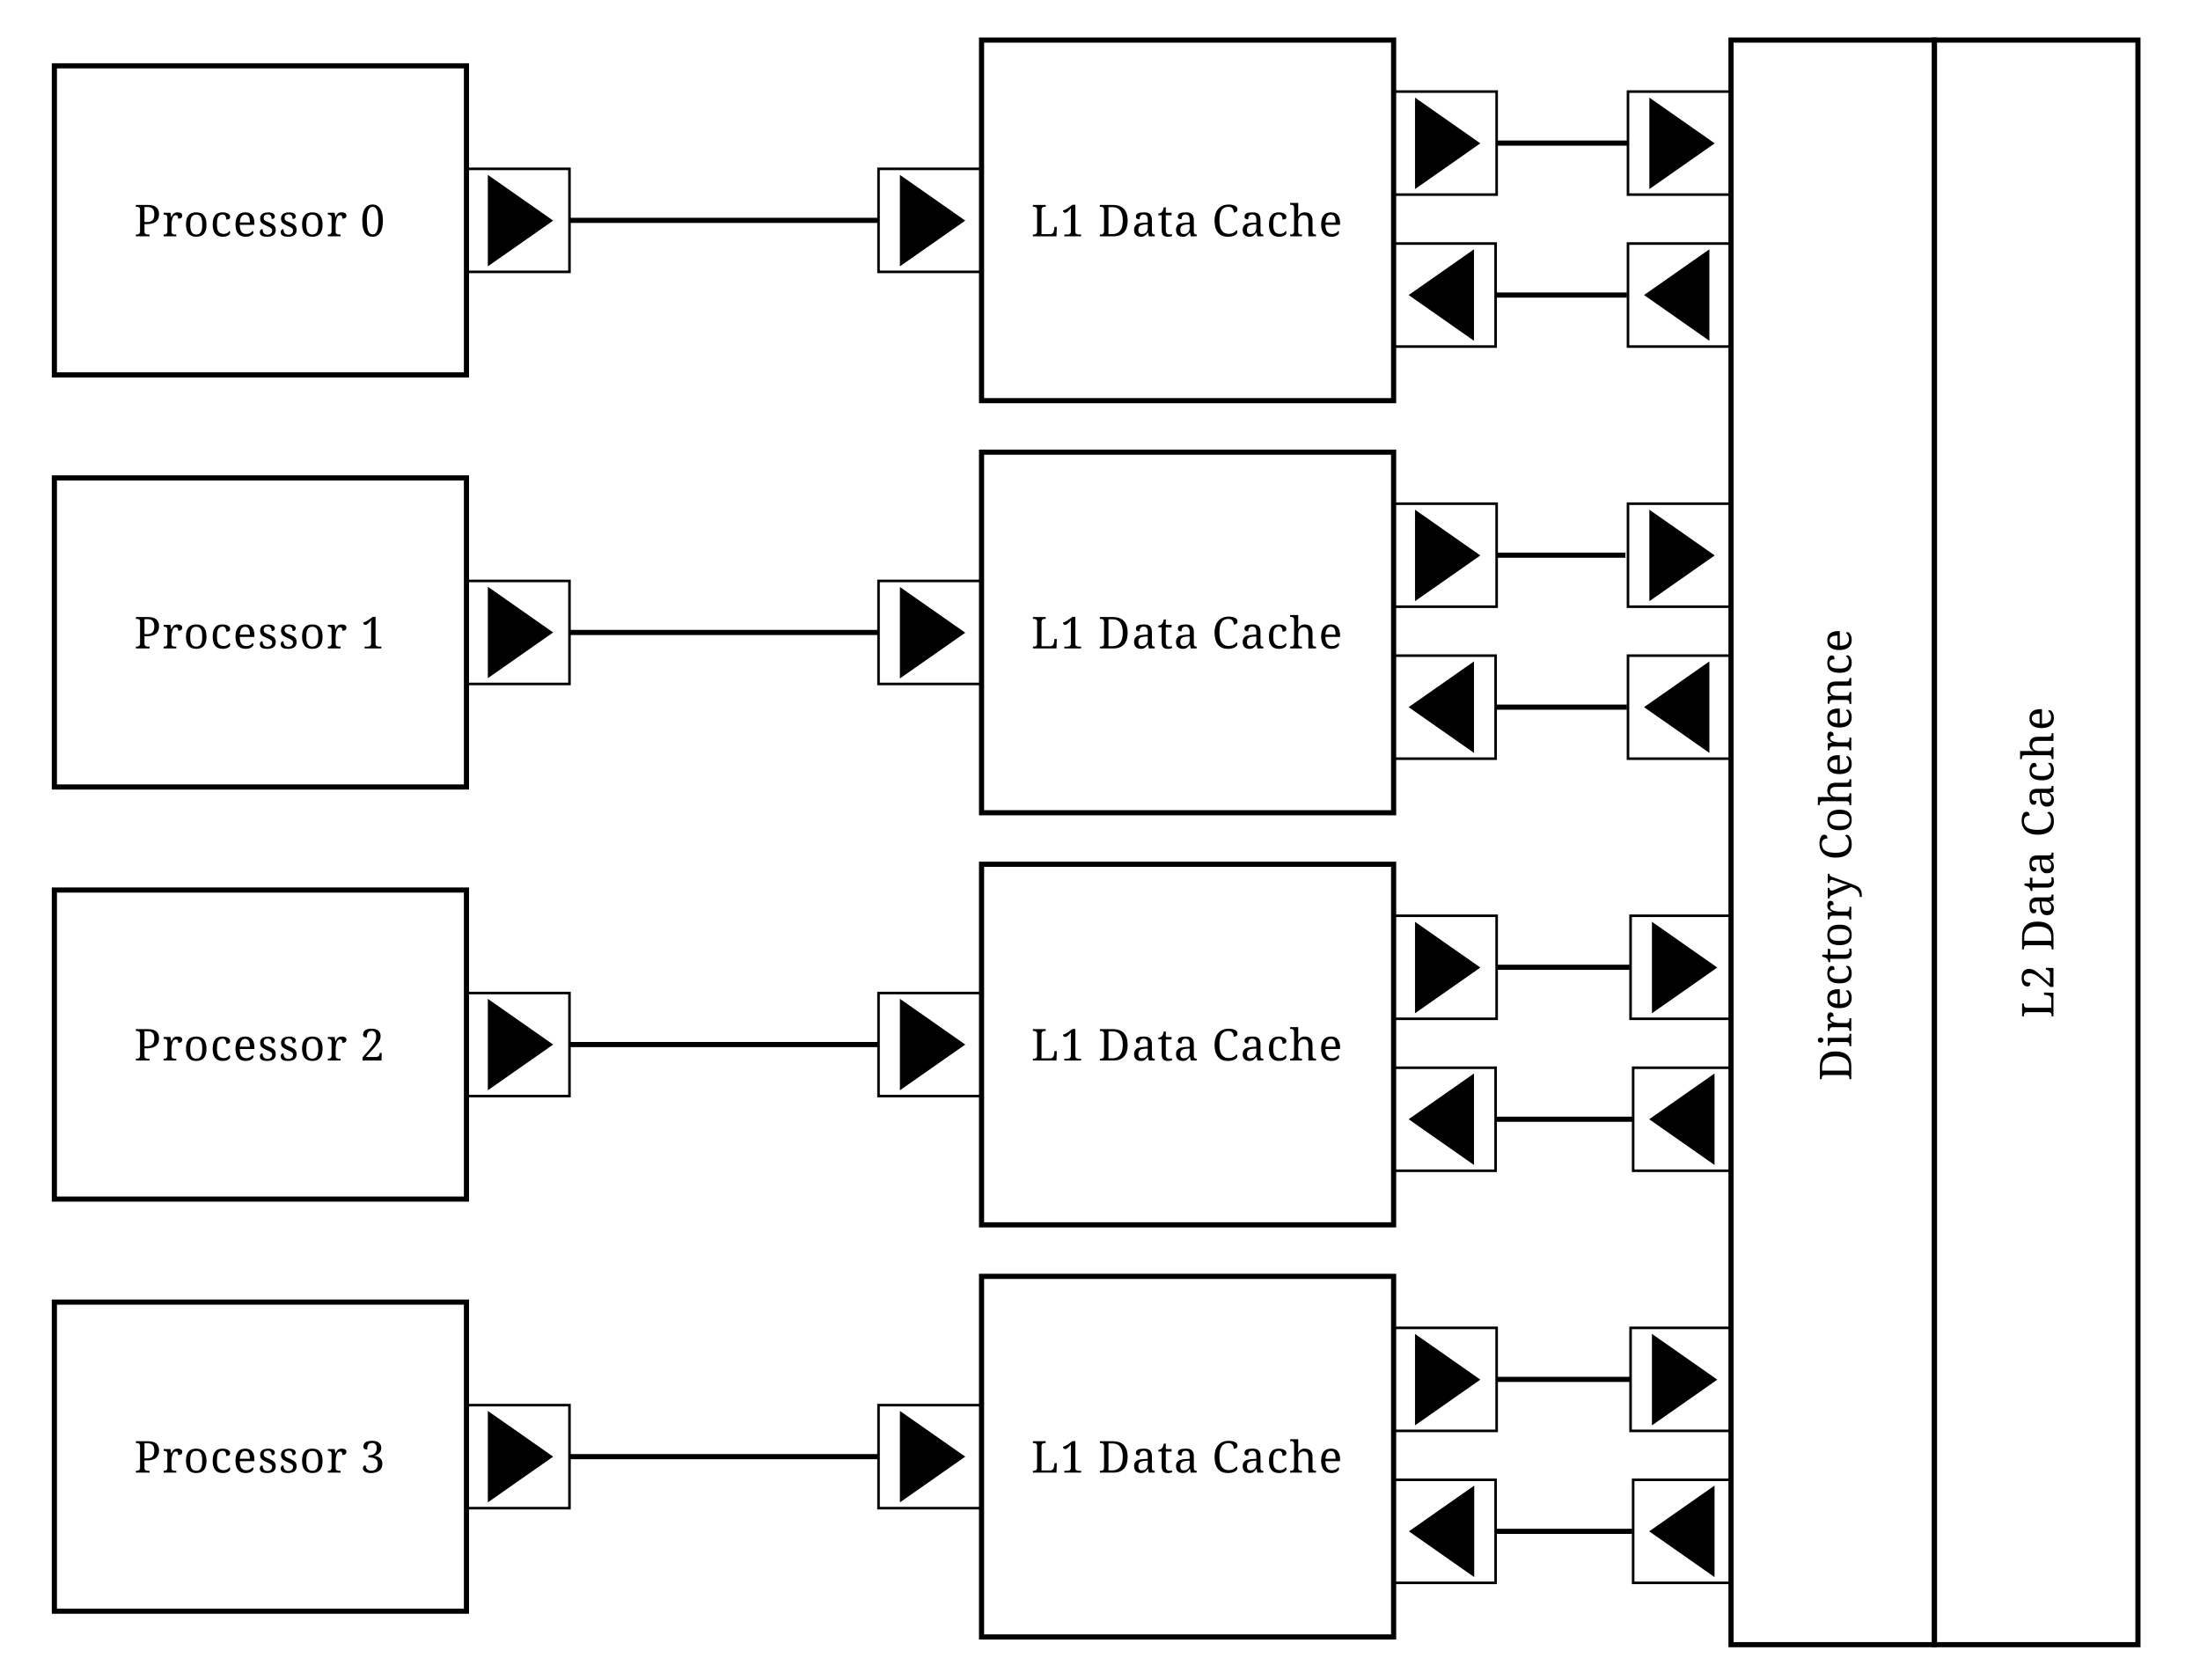 <?xml version="1.0" encoding="UTF-8" standalone="no"?>
<!-- Created with Inkscape (http://www.inkscape.org/) -->

<svg
   width="135.819mm"
   height="103.717mm"
   viewBox="0 0 135.819 103.717"
   version="1.1"
   id="mp-cache"
   xml:space="preserve"
   xmlns="http://www.w3.org/2000/svg"
   xmlns:svg="http://www.w3.org/2000/svg"><rect x="0" y="0" width="135.819" height="103.717" fill="#808080" stroke="none"/><defs
     id="defs1"><clipPath
       clipPathUnits="userSpaceOnUse"
       id="clipPath1"><path
         d="M 0,0 H 793.333 V 1121.333 H 0 Z"
         id="path1" /></clipPath></defs><g
     id="g1"
     clip-path="url(#clipPath1)"
     transform="matrix(0.265,0,0,0.265,1.1520208e-5,0)"><rect
       style="fill:#ffffff;stroke-width:6.671"
       id="rect2"
       width="513.333"
       height="392"
       x="-1.625e-05"
       y="0" /><path
       id="path3"
       d="m 741,140 h 40 v 40 h -40 z"
       style="fill:#ffffff;fill-opacity:1;fill-rule:nonzero;stroke:#000000;stroke-width:1;stroke-linecap:butt;stroke-linejoin:miter;stroke-miterlimit:10;stroke-dasharray:none;stroke-opacity:1"
       transform="matrix(0.6,0,0,0.6,-65.333,-62.667)" /><path
       id="path4"
       d="m 745.1,172 h 33.6 l -16.8,-24 z"
       style="fill:#000000;fill-opacity:1;fill-rule:nonzero;stroke:#000000;stroke-width:1;stroke-linecap:butt;stroke-linejoin:miter;stroke-miterlimit:10;stroke-dasharray:none;stroke-opacity:1"
       transform="matrix(0,0.6,-0.6,0,487.747,-423.747)" /><path
       id="path5"
       d="m 290,330 h 40 v 40 h -40 z"
       style="fill:#ffffff;fill-opacity:1;fill-rule:nonzero;stroke:#000000;stroke-width:1;stroke-linecap:butt;stroke-linejoin:miter;stroke-miterlimit:10;stroke-dasharray:none;stroke-opacity:1"
       transform="matrix(0.6,0,0,0.6,-65.333,-62.667)" /><path
       id="path6"
       d="m 294.1,362 h 33.6 l -16.8,-24 z"
       style="fill:#000000;fill-opacity:1;fill-rule:nonzero;stroke:#000000;stroke-width:1;stroke-linecap:butt;stroke-linejoin:miter;stroke-miterlimit:10;stroke-dasharray:none;stroke-opacity:1"
       transform="matrix(0,0.6,-0.6,0,331.147,-39.207)" /><path
       id="path7"
       d="m 450,330 h 40 v 40 h -40 z"
       style="fill:#ffffff;fill-opacity:1;fill-rule:nonzero;stroke:#000000;stroke-width:1;stroke-linecap:butt;stroke-linejoin:miter;stroke-miterlimit:10;stroke-dasharray:none;stroke-opacity:1"
       transform="matrix(0.6,0,0,0.6,-65.333,-62.667)" /><path
       id="path8"
       d="m 454.1,362 h 33.6 l -16.8,-24 z"
       style="fill:#000000;fill-opacity:1;fill-rule:nonzero;stroke:#000000;stroke-width:1;stroke-linecap:butt;stroke-linejoin:miter;stroke-miterlimit:10;stroke-dasharray:none;stroke-opacity:1"
       transform="matrix(0,0.6,-0.6,0,427.147,-135.147)" /><path
       id="path9"
       d="m 650,300 h 40 v 40 h -40 z"
       style="fill:#ffffff;fill-opacity:1;fill-rule:nonzero;stroke:#000000;stroke-width:1;stroke-linecap:butt;stroke-linejoin:miter;stroke-miterlimit:10;stroke-dasharray:none;stroke-opacity:1"
       transform="matrix(0.6,0,0,0.6,-65.333,-62.667)" /><path
       id="path10"
       d="m 654.1,332 h 33.6 l -16.8,-24 z"
       style="fill:#000000;fill-opacity:1;fill-rule:nonzero;stroke:#000000;stroke-width:1;stroke-linecap:butt;stroke-linejoin:miter;stroke-miterlimit:10;stroke-dasharray:none;stroke-opacity:1"
       transform="matrix(0,0.6,-0.6,0,529.147,-273.147)" /><path
       id="path11"
       d="m 649.6,359 h 40 v 40 h -40 z"
       style="fill:#ffffff;fill-opacity:1;fill-rule:nonzero;stroke:#000000;stroke-width:1;stroke-linecap:butt;stroke-linejoin:miter;stroke-miterlimit:10;stroke-dasharray:none;stroke-opacity:1"
       transform="matrix(-0.6,0,0,-0.6,738.187,392.133)" /><path
       id="path12"
       d="m 651.9,391 h 33.6 l -16.8,-24 z"
       style="fill:#000000;fill-opacity:1;fill-rule:nonzero;stroke:#000000;stroke-width:1;stroke-linecap:butt;stroke-linejoin:miter;stroke-miterlimit:10;stroke-dasharray:none;stroke-opacity:1"
       transform="matrix(0,-0.6,0.6,0,108.487,565.953)" /><path
       id="path13"
       d="M 130,290 H 290 V 410 H 130 Z"
       style="fill:#ffffff;fill-opacity:1;fill-rule:nonzero;stroke:#000000;stroke-width:2;stroke-linecap:butt;stroke-linejoin:miter;stroke-miterlimit:10;stroke-dasharray:none;stroke-opacity:1"
       transform="matrix(0.6,0,0,0.6,-65.333,-62.667)" /><path
       id="path14"
       d="m 479,-223 c -6,133 103,143 236,137 V -43 0 H 78 v -43 -43 c 122,7 194,-27 194,-147 v -502 -502 c 3,-115 -76,-146 -194,-139 v -43 -43 h 575 c 309,2 504,125 504,428 0,321 -213,462 -549,465 H 479 v 173 z m 457,-803 c 0,-225 -92,-342 -318,-338 H 479 v 349 349 h 109 c 246,7 348,-114 348,-360"
       style="fill:#000000;fill-opacity:1;fill-rule:nonzero;stroke:none"
       transform="matrix(0.005,0,0,0.005,31.267,151.053)" /><path
       id="path15"
       d="m 434,-223 c -4,128 95,144 225,137 V -43 0 H 68 v -43 -43 c 112,4 174,-35 174,-147 V -552.5 -872 c 2,-108 -66,-143 -174,-140 v -43 -43 h 315 l 39,203 h 10 c 50,-120 106,-223 281,-223 151,0 257,68 211,208 -21,64 -90,87 -181,87 -2,-101 -16,-160 -108,-160 -128,0 -157,140 -183,255 -33,148 -12,333 -18,505"
       style="fill:#000000;fill-opacity:1;fill-rule:nonzero;stroke:none"
       transform="matrix(0.005,0,0,0.005,37.783,151.053)" /><path
       id="path16"
       d="m 594,-1118 c 338,0 472,222 475,567 2,360 -143,571 -481,571 -338,0 -473,-225 -475,-571 -2,-359 142,-567 481,-567 z m -4,108 c -241,0 -279,212 -279,459 0,249 39,465 281,465 242,0 278,-216 278,-465 0,-248 -38,-459 -280,-459"
       style="fill:#000000;fill-opacity:1;fill-rule:nonzero;stroke:none"
       transform="matrix(0.005,0,0,0.005,42.761,151.053)" /><path
       id="path17"
       d="m 893,-256 c 39,28 47,103 13,150 C 845,-22 730,20 580,20 248,20 113,-200 113,-543 c 0,-349 119,-575 456,-575 140,0 259,39 325,116 44,51 42,161 -14,193 -31,18 -76,29 -137,29 -1,-134 -38,-239 -174,-236 -232,6 -258,224 -258,471 0,264 65,427 310,432 127,2 227,-62 272,-143"
       style="fill:#000000;fill-opacity:1;fill-rule:nonzero;stroke:none"
       transform="matrix(0.005,0,0,0.005,48.988,151.053)" /><path
       id="path18"
       d="m 786,-645 c -4,-191 -36,-363 -223,-363 -76,0 -134,30 -175,92 -41,62 -66,152 -73,271 z m 123,393 c 43,21 51,90 17,136 C 862,-29 744,20 588,20 257,20 117,-205 113,-541 c -4,-348 134,-577 454,-577 327,0 443,231 426,583 H 311 c 7,242 67,426 305,426 140,0 234,-60 293,-143"
       style="fill:#000000;fill-opacity:1;fill-rule:nonzero;stroke:none"
       transform="matrix(0.005,0,0,0.005,54.298,151.053)" /><path
       id="path19"
       d="M 834,-301 C 834,-70 665,20 430,20 250,20 92,-26 92,-197 c 0,-88 47,-135 129,-141 1,157 63,257 221,260 156,3 257,-97 214,-252 -47,-85 -142,-109 -240,-157 -153,-75 -310,-122 -310,-340 0,-212 169,-289 386,-289 130,0 232,36 280,116 31,53 24,126 -20,162 -26,22 -62,33 -109,33 0,-130 -49,-217 -176,-217 -120,1 -195,48 -195,164 0,149 143,163 254,217 154,74 308,124 308,340"
       style="fill:#000000;fill-opacity:1;fill-rule:nonzero;stroke:none"
       transform="matrix(0.005,0,0,0.005,60.072,151.053)" /><path
       id="path20"
       d="M 834,-301 C 834,-70 665,20 430,20 250,20 92,-26 92,-197 c 0,-88 47,-135 129,-141 1,157 63,257 221,260 156,3 257,-97 214,-252 -47,-85 -142,-109 -240,-157 -153,-75 -310,-122 -310,-340 0,-212 169,-289 386,-289 130,0 232,36 280,116 31,53 24,126 -20,162 -26,22 -62,33 -109,33 0,-130 -49,-217 -176,-217 -120,1 -195,48 -195,164 0,149 143,163 254,217 154,74 308,124 308,340"
       style="fill:#000000;fill-opacity:1;fill-rule:nonzero;stroke:none"
       transform="matrix(0.005,0,0,0.005,64.94,151.053)" /><path
       id="path21"
       d="m 594,-1118 c 338,0 472,222 475,567 2,360 -143,571 -481,571 -338,0 -473,-225 -475,-571 -2,-359 142,-567 481,-567 z m -4,108 c -241,0 -279,212 -279,459 0,249 39,465 281,465 242,0 278,-216 278,-465 0,-248 -38,-459 -280,-459"
       style="fill:#000000;fill-opacity:1;fill-rule:nonzero;stroke:none"
       transform="matrix(0.005,0,0,0.005,69.807,151.053)" /><path
       id="path22"
       d="m 434,-223 c -4,128 95,144 225,137 V -43 0 H 68 v -43 -43 c 112,4 174,-35 174,-147 V -552.5 -872 c 2,-108 -66,-143 -174,-140 v -43 -43 h 315 l 39,203 h 10 c 50,-120 106,-223 281,-223 151,0 257,68 211,208 -21,64 -90,87 -181,87 -2,-101 -16,-160 -108,-160 -128,0 -157,140 -183,255 -33,148 -12,333 -18,505"
       style="fill:#000000;fill-opacity:1;fill-rule:nonzero;stroke:none"
       transform="matrix(0.005,0,0,0.005,76.034,151.053)" /><path
       id="path23"
       d="M 709,-233 C 699,-82 828,-79 977,-86 V -43 0 H 197 v -43 -43 h 137 c 108,3 168,-38 168,-147 v -538 -538 c -64,75 -120,150 -204,197 -78,44 -169,-10 -163,-94 181,-48 304,-168 443,-264 h 131 v 618.5 618.5"
       style="fill:#000000;fill-opacity:1;fill-rule:nonzero;stroke:none"
       transform="matrix(0.005,0,0,0.005,83.947,151.053)" /><path
       id="path24"
       d="M 490,280 H 650 V 420 H 490 Z"
       style="fill:#ffffff;fill-opacity:1;fill-rule:nonzero;stroke:#000000;stroke-width:2;stroke-linecap:butt;stroke-linejoin:miter;stroke-miterlimit:10;stroke-dasharray:none;stroke-opacity:1"
       transform="matrix(0.6,0,0,0.6,-65.333,-62.667)" /><path
       id="path25"
       d="m 674,-1376 c -119,-7 -195,23 -195,139 v 567.5 567.5 h 404 c 178,-1 180,-179 200,-338 h 107 L 1176,0 H 78 v -43 -43 c 122,7 194,-27 194,-147 v -498 -498 c 4,-120 -72,-154 -194,-147 v -43 -43 h 596 v 43 43"
       style="fill:#000000;fill-opacity:1;fill-rule:nonzero;stroke:none"
       transform="matrix(0.005,0,0,0.005,240.247,151.053)" /><path
       id="path26"
       d="M 709,-233 C 699,-82 828,-79 977,-86 V -43 0 H 197 v -43 -43 h 137 c 108,3 168,-38 168,-147 v -538 -538 c -64,75 -120,150 -204,197 -78,44 -169,-10 -163,-94 181,-48 304,-168 443,-264 h 131 v 618.5 618.5"
       style="fill:#000000;fill-opacity:1;fill-rule:nonzero;stroke:none"
       transform="matrix(0.005,0,0,0.005,246.969,151.053)" /><path
       id="path27"
       d="m 705,-1462 c 450,9 667,274 667,729 0,455 -212,733 -667,733 H 78 v -43 -43 c 122,7 194,-27 194,-147 v -502 -502 c 3,-115 -76,-146 -194,-139 v -43 -43 z m 440,729 c 2,-374 -134,-623 -486,-627 H 479 v 628 628 h 178 c 362,-7 486,-260 488,-629"
       style="fill:#000000;fill-opacity:1;fill-rule:nonzero;stroke:none"
       transform="matrix(0.005,0,0,0.005,255.847,151.053)" /><path
       id="path28"
       d="m 467,-106 c 176,0 267,-107 272,-285 v -83 -83 c -189,6 -378,9 -423,154 -10,31 -15,66 -15,106 0,123 47,191 166,191 z m 272,-535 c 5,-199 13,-375 -190,-375 -142,0 -190,83 -187,223 -106,-2 -174,-27 -174,-129 0,-169 191,-191 369,-196 250,-7 375,104 375,354 v 265.5 265.5 c -3,100 32,153 133,147 V -43 0 H 788 L 756,-176 H 739 C 664,-76 596,23 420,20 213,16 102,-97 102,-307 c 0,-109 41,-186 116,-242 100,-75 325,-89 521,-92"
       style="fill:#000000;fill-opacity:1;fill-rule:nonzero;stroke:none"
       transform="matrix(0.005,0,0,0.005,263.691,151.053)" /><path
       id="path29"
       d="m 387,-291 c -2,124 47,200 156,203 51,1 88,-6 131,-14 v 45 45 C 626,8 560,18 492,20 278,25 195,-83 195,-297 V -639 -981 H 39 v -41 -41 c 170,-8 224,-133 254,-287 h 94 v 126 126 h 268 v 58.5 58.5 H 387 v 345 345"
       style="fill:#000000;fill-opacity:1;fill-rule:nonzero;stroke:none"
       transform="matrix(0.005,0,0,0.005,269.659,151.053)" /><path
       id="path30"
       d="m 467,-106 c 176,0 267,-107 272,-285 v -83 -83 c -189,6 -378,9 -423,154 -10,31 -15,66 -15,106 0,123 47,191 166,191 z m 272,-535 c 5,-199 13,-375 -190,-375 -142,0 -190,83 -187,223 -106,-2 -174,-27 -174,-129 0,-169 191,-191 369,-196 250,-7 375,104 375,354 v 265.5 265.5 c -3,100 32,153 133,147 V -43 0 H 788 L 756,-176 H 739 C 664,-76 596,23 420,20 213,16 102,-97 102,-307 c 0,-109 41,-186 116,-242 100,-75 325,-89 521,-92"
       style="fill:#000000;fill-opacity:1;fill-rule:nonzero;stroke:none"
       transform="matrix(0.005,0,0,0.005,273.458,151.053)" /><path
       id="path31"
       d="m 1141,-289 c 47,27 51,110 13,159 C 1076,-28 927,20 739,20 300,20 117,-290 117,-733 c 0,-346 130,-585 372,-695 199,-90 579,-71 673,84 39,64 27,161 -25,196 -32,21 -74,38 -127,38 -5,-158 -78,-264 -240,-264 -349,0 -426,285 -426,641 0,266 62,478 232,573 54,30 119,45 194,45 183,1 293,-72 371,-174"
       style="fill:#000000;fill-opacity:1;fill-rule:nonzero;stroke:none"
       transform="matrix(0.005,0,0,0.005,282.367,151.053)" /><path
       id="path32"
       d="m 467,-106 c 176,0 267,-107 272,-285 v -83 -83 c -189,6 -378,9 -423,154 -10,31 -15,66 -15,106 0,123 47,191 166,191 z m 272,-535 c 5,-199 13,-375 -190,-375 -142,0 -190,83 -187,223 -106,-2 -174,-27 -174,-129 0,-169 191,-191 369,-196 250,-7 375,104 375,354 v 265.5 265.5 c -3,100 32,153 133,147 V -43 0 H 788 L 756,-176 H 739 C 664,-76 596,23 420,20 213,16 102,-97 102,-307 c 0,-109 41,-186 116,-242 100,-75 325,-89 521,-92"
       style="fill:#000000;fill-opacity:1;fill-rule:nonzero;stroke:none"
       transform="matrix(0.005,0,0,0.005,288.989,151.053)" /><path
       id="path33"
       d="m 893,-256 c 39,28 47,103 13,150 C 845,-22 730,20 580,20 248,20 113,-200 113,-543 c 0,-349 119,-575 456,-575 140,0 259,39 325,116 44,51 42,161 -14,193 -31,18 -76,29 -137,29 -1,-134 -38,-239 -174,-236 -232,6 -258,224 -258,471 0,264 65,427 310,432 127,2 227,-62 272,-143"
       style="fill:#000000;fill-opacity:1;fill-rule:nonzero;stroke:none"
       transform="matrix(0.005,0,0,0.005,295.063,151.053)" /><path
       id="path34"
       d="m 414,-223 c -3,108 66,141 174,137 V -43 0 H 37 v -43 -43 c 117,6 184,-31 184,-147 v -549 -549 c 2,-112 -70,-144 -184,-139 v -43 -43 h 377 c -3,208 7,429 -8,624 h 10 c 61,-124 162,-186 301,-186 253,1 362,144 362,401 v 242 242 c -3,110 54,152 164,147 V -43 0 H 887 V -353.5 -707 c 0,-170 -55,-283 -225,-280 -186,3 -248,143 -248,332 v 216 216"
       style="fill:#000000;fill-opacity:1;fill-rule:nonzero;stroke:none"
       transform="matrix(0.005,0,0,0.005,300.373,151.053)" /><path
       id="path35"
       d="m 786,-645 c -4,-191 -36,-363 -223,-363 -76,0 -134,30 -175,92 -41,62 -66,152 -73,271 z m 123,393 c 43,21 51,90 17,136 C 862,-29 744,20 588,20 257,20 117,-205 113,-541 c -4,-348 134,-577 454,-577 327,0 443,231 426,583 H 311 c 7,242 67,426 305,426 140,0 234,-60 293,-143"
       style="fill:#000000;fill-opacity:1;fill-rule:nonzero;stroke:none"
       transform="matrix(0.005,0,0,0.005,307.221,151.053)" /><path
       id="path36"
       d="M 330,350 H 450"
       style="fill:none;stroke:#000000;stroke-width:2;stroke-linecap:butt;stroke-linejoin:miter;stroke-miterlimit:10;stroke-dasharray:none;stroke-opacity:1"
       transform="matrix(0.6,0,0,0.6,-65.333,-62.667)" /><path
       id="path37"
       d="m 290,170 h 40 v 40 h -40 z"
       style="fill:#ffffff;fill-opacity:1;fill-rule:nonzero;stroke:#000000;stroke-width:1;stroke-linecap:butt;stroke-linejoin:miter;stroke-miterlimit:10;stroke-dasharray:none;stroke-opacity:1"
       transform="matrix(0.6,0,0,0.6,-65.333,-62.667)" /><path
       id="path38"
       d="m 294.1,202 h 33.6 l -16.8,-24 z"
       style="fill:#000000;fill-opacity:1;fill-rule:nonzero;stroke:#000000;stroke-width:1;stroke-linecap:butt;stroke-linejoin:miter;stroke-miterlimit:10;stroke-dasharray:none;stroke-opacity:1"
       transform="matrix(0,0.6,-0.6,0,235.147,-135.147)" /><path
       id="path39"
       d="m 450,170 h 40 v 40 h -40 z"
       style="fill:#ffffff;fill-opacity:1;fill-rule:nonzero;stroke:#000000;stroke-width:1;stroke-linecap:butt;stroke-linejoin:miter;stroke-miterlimit:10;stroke-dasharray:none;stroke-opacity:1"
       transform="matrix(0.6,0,0,0.6,-65.333,-62.667)" /><path
       id="path40"
       d="m 454.1,202 h 33.6 l -16.8,-24 z"
       style="fill:#000000;fill-opacity:1;fill-rule:nonzero;stroke:#000000;stroke-width:1;stroke-linecap:butt;stroke-linejoin:miter;stroke-miterlimit:10;stroke-dasharray:none;stroke-opacity:1"
       transform="matrix(0,0.6,-0.6,0,331.147,-231.147)" /><path
       id="path41"
       d="m 650,140 h 40 v 40 h -40 z"
       style="fill:#ffffff;fill-opacity:1;fill-rule:nonzero;stroke:#000000;stroke-width:1;stroke-linecap:butt;stroke-linejoin:miter;stroke-miterlimit:10;stroke-dasharray:none;stroke-opacity:1"
       transform="matrix(0.6,0,0,0.6,-65.333,-62.667)" /><path
       id="path42"
       d="m 654.1,172 h 33.6 l -16.8,-24 z"
       style="fill:#000000;fill-opacity:1;fill-rule:nonzero;stroke:#000000;stroke-width:1;stroke-linecap:butt;stroke-linejoin:miter;stroke-miterlimit:10;stroke-dasharray:none;stroke-opacity:1"
       transform="matrix(0,0.6,-0.6,0,433.147,-369.147)" /><path
       id="path43"
       d="m 649.6,199 h 40 v 40 h -40 z"
       style="fill:#ffffff;fill-opacity:1;fill-rule:nonzero;stroke:#000000;stroke-width:1;stroke-linecap:butt;stroke-linejoin:miter;stroke-miterlimit:10;stroke-dasharray:none;stroke-opacity:1"
       transform="matrix(-0.6,0,0,-0.6,738.187,200.133)" /><path
       id="path44"
       d="m 651.9,231 h 33.6 l -16.8,-24 z"
       style="fill:#000000;fill-opacity:1;fill-rule:nonzero;stroke:#000000;stroke-width:1;stroke-linecap:butt;stroke-linejoin:miter;stroke-miterlimit:10;stroke-dasharray:none;stroke-opacity:1"
       transform="matrix(0,-0.6,0.6,0,204.487,469.953)" /><path
       id="path45"
       d="M 130,130 H 290 V 250 H 130 Z"
       style="fill:#ffffff;fill-opacity:1;fill-rule:nonzero;stroke:#000000;stroke-width:2;stroke-linecap:butt;stroke-linejoin:miter;stroke-miterlimit:10;stroke-dasharray:none;stroke-opacity:1"
       transform="matrix(0.6,0,0,0.6,-65.333,-62.667)" /><path
       id="path46"
       d="m 479,-223 c -6,133 103,143 236,137 V -43 0 H 78 v -43 -43 c 122,7 194,-27 194,-147 v -502 -502 c 3,-115 -76,-146 -194,-139 v -43 -43 h 575 c 309,2 504,125 504,428 0,321 -213,462 -549,465 H 479 v 173 z m 457,-803 c 0,-225 -92,-342 -318,-338 H 479 v 349 349 h 109 c 246,7 348,-114 348,-360"
       style="fill:#000000;fill-opacity:1;fill-rule:nonzero;stroke:none"
       transform="matrix(0.005,0,0,0.005,31.267,55.053)" /><path
       id="path47"
       d="m 434,-223 c -4,128 95,144 225,137 V -43 0 H 68 v -43 -43 c 112,4 174,-35 174,-147 V -552.5 -872 c 2,-108 -66,-143 -174,-140 v -43 -43 h 315 l 39,203 h 10 c 50,-120 106,-223 281,-223 151,0 257,68 211,208 -21,64 -90,87 -181,87 -2,-101 -16,-160 -108,-160 -128,0 -157,140 -183,255 -33,148 -12,333 -18,505"
       style="fill:#000000;fill-opacity:1;fill-rule:nonzero;stroke:none"
       transform="matrix(0.005,0,0,0.005,37.783,55.053)" /><path
       id="path48"
       d="m 594,-1118 c 338,0 472,222 475,567 2,360 -143,571 -481,571 -338,0 -473,-225 -475,-571 -2,-359 142,-567 481,-567 z m -4,108 c -241,0 -279,212 -279,459 0,249 39,465 281,465 242,0 278,-216 278,-465 0,-248 -38,-459 -280,-459"
       style="fill:#000000;fill-opacity:1;fill-rule:nonzero;stroke:none"
       transform="matrix(0.005,0,0,0.005,42.761,55.053)" /><path
       id="path49"
       d="m 893,-256 c 39,28 47,103 13,150 C 845,-22 730,20 580,20 248,20 113,-200 113,-543 c 0,-349 119,-575 456,-575 140,0 259,39 325,116 44,51 42,161 -14,193 -31,18 -76,29 -137,29 -1,-134 -38,-239 -174,-236 -232,6 -258,224 -258,471 0,264 65,427 310,432 127,2 227,-62 272,-143"
       style="fill:#000000;fill-opacity:1;fill-rule:nonzero;stroke:none"
       transform="matrix(0.005,0,0,0.005,48.988,55.053)" /><path
       id="path50"
       d="m 786,-645 c -4,-191 -36,-363 -223,-363 -76,0 -134,30 -175,92 -41,62 -66,152 -73,271 z m 123,393 c 43,21 51,90 17,136 C 862,-29 744,20 588,20 257,20 117,-205 113,-541 c -4,-348 134,-577 454,-577 327,0 443,231 426,583 H 311 c 7,242 67,426 305,426 140,0 234,-60 293,-143"
       style="fill:#000000;fill-opacity:1;fill-rule:nonzero;stroke:none"
       transform="matrix(0.005,0,0,0.005,54.298,55.053)" /><path
       id="path51"
       d="M 834,-301 C 834,-70 665,20 430,20 250,20 92,-26 92,-197 c 0,-88 47,-135 129,-141 1,157 63,257 221,260 156,3 257,-97 214,-252 -47,-85 -142,-109 -240,-157 -153,-75 -310,-122 -310,-340 0,-212 169,-289 386,-289 130,0 232,36 280,116 31,53 24,126 -20,162 -26,22 -62,33 -109,33 0,-130 -49,-217 -176,-217 -120,1 -195,48 -195,164 0,149 143,163 254,217 154,74 308,124 308,340"
       style="fill:#000000;fill-opacity:1;fill-rule:nonzero;stroke:none"
       transform="matrix(0.005,0,0,0.005,60.072,55.053)" /><path
       id="path52"
       d="M 834,-301 C 834,-70 665,20 430,20 250,20 92,-26 92,-197 c 0,-88 47,-135 129,-141 1,157 63,257 221,260 156,3 257,-97 214,-252 -47,-85 -142,-109 -240,-157 -153,-75 -310,-122 -310,-340 0,-212 169,-289 386,-289 130,0 232,36 280,116 31,53 24,126 -20,162 -26,22 -62,33 -109,33 0,-130 -49,-217 -176,-217 -120,1 -195,48 -195,164 0,149 143,163 254,217 154,74 308,124 308,340"
       style="fill:#000000;fill-opacity:1;fill-rule:nonzero;stroke:none"
       transform="matrix(0.005,0,0,0.005,64.94,55.053)" /><path
       id="path53"
       d="m 594,-1118 c 338,0 472,222 475,567 2,360 -143,571 -481,571 -338,0 -473,-225 -475,-571 -2,-359 142,-567 481,-567 z m -4,108 c -241,0 -279,212 -279,459 0,249 39,465 281,465 242,0 278,-216 278,-465 0,-248 -38,-459 -280,-459"
       style="fill:#000000;fill-opacity:1;fill-rule:nonzero;stroke:none"
       transform="matrix(0.005,0,0,0.005,69.807,55.053)" /><path
       id="path54"
       d="m 434,-223 c -4,128 95,144 225,137 V -43 0 H 68 v -43 -43 c 112,4 174,-35 174,-147 V -552.5 -872 c 2,-108 -66,-143 -174,-140 v -43 -43 h 315 l 39,203 h 10 c 50,-120 106,-223 281,-223 151,0 257,68 211,208 -21,64 -90,87 -181,87 -2,-101 -16,-160 -108,-160 -128,0 -157,140 -183,255 -33,148 -12,333 -18,505"
       style="fill:#000000;fill-opacity:1;fill-rule:nonzero;stroke:none"
       transform="matrix(0.005,0,0,0.005,76.034,55.053)" /><path
       id="path55"
       d="m 934,-1279 c 156,241 159,841 0,1092 C 859,-69 752,20 573,20 184,20 92,-334 92,-735 c 0,-318 66,-577 264,-695 114,-68 314,-71 428,0 59,37 108,87 150,151 z m -486,-51 c -167,147 -156,561 -129,868 13,142 51,258 129,328 64,58 188,58 251,0 125,-116 141,-350 141,-599 0,-249 -14,-481 -140,-597 -62,-58 -189,-56 -252,0"
       style="fill:#000000;fill-opacity:1;fill-rule:nonzero;stroke:none"
       transform="matrix(0.005,0,0,0.005,83.947,55.053)" /><path
       id="path56"
       d="M 490,120 H 650 V 260 H 490 Z"
       style="fill:#ffffff;fill-opacity:1;fill-rule:nonzero;stroke:#000000;stroke-width:2;stroke-linecap:butt;stroke-linejoin:miter;stroke-miterlimit:10;stroke-dasharray:none;stroke-opacity:1"
       transform="matrix(0.6,0,0,0.6,-65.333,-62.667)" /><path
       id="path57"
       d="m 674,-1376 c -119,-7 -195,23 -195,139 v 567.5 567.5 h 404 c 178,-1 180,-179 200,-338 h 107 L 1176,0 H 78 v -43 -43 c 122,7 194,-27 194,-147 v -498 -498 c 4,-120 -72,-154 -194,-147 v -43 -43 h 596 v 43 43"
       style="fill:#000000;fill-opacity:1;fill-rule:nonzero;stroke:none"
       transform="matrix(0.005,0,0,0.005,240.247,55.053)" /><path
       id="path58"
       d="M 709,-233 C 699,-82 828,-79 977,-86 V -43 0 H 197 v -43 -43 h 137 c 108,3 168,-38 168,-147 v -538 -538 c -64,75 -120,150 -204,197 -78,44 -169,-10 -163,-94 181,-48 304,-168 443,-264 h 131 v 618.5 618.5"
       style="fill:#000000;fill-opacity:1;fill-rule:nonzero;stroke:none"
       transform="matrix(0.005,0,0,0.005,246.969,55.053)" /><path
       id="path59"
       d="m 705,-1462 c 450,9 667,274 667,729 0,455 -212,733 -667,733 H 78 v -43 -43 c 122,7 194,-27 194,-147 v -502 -502 c 3,-115 -76,-146 -194,-139 v -43 -43 z m 440,729 c 2,-374 -134,-623 -486,-627 H 479 v 628 628 h 178 c 362,-7 486,-260 488,-629"
       style="fill:#000000;fill-opacity:1;fill-rule:nonzero;stroke:none"
       transform="matrix(0.005,0,0,0.005,255.847,55.053)" /><path
       id="path60"
       d="m 467,-106 c 176,0 267,-107 272,-285 v -83 -83 c -189,6 -378,9 -423,154 -10,31 -15,66 -15,106 0,123 47,191 166,191 z m 272,-535 c 5,-199 13,-375 -190,-375 -142,0 -190,83 -187,223 -106,-2 -174,-27 -174,-129 0,-169 191,-191 369,-196 250,-7 375,104 375,354 v 265.5 265.5 c -3,100 32,153 133,147 V -43 0 H 788 L 756,-176 H 739 C 664,-76 596,23 420,20 213,16 102,-97 102,-307 c 0,-109 41,-186 116,-242 100,-75 325,-89 521,-92"
       style="fill:#000000;fill-opacity:1;fill-rule:nonzero;stroke:none"
       transform="matrix(0.005,0,0,0.005,263.691,55.053)" /><path
       id="path61"
       d="m 387,-291 c -2,124 47,200 156,203 51,1 88,-6 131,-14 v 45 45 C 626,8 560,18 492,20 278,25 195,-83 195,-297 V -639 -981 H 39 v -41 -41 c 170,-8 224,-133 254,-287 h 94 v 126 126 h 268 v 58.5 58.5 H 387 v 345 345"
       style="fill:#000000;fill-opacity:1;fill-rule:nonzero;stroke:none"
       transform="matrix(0.005,0,0,0.005,269.659,55.053)" /><path
       id="path62"
       d="m 467,-106 c 176,0 267,-107 272,-285 v -83 -83 c -189,6 -378,9 -423,154 -10,31 -15,66 -15,106 0,123 47,191 166,191 z m 272,-535 c 5,-199 13,-375 -190,-375 -142,0 -190,83 -187,223 -106,-2 -174,-27 -174,-129 0,-169 191,-191 369,-196 250,-7 375,104 375,354 v 265.5 265.5 c -3,100 32,153 133,147 V -43 0 H 788 L 756,-176 H 739 C 664,-76 596,23 420,20 213,16 102,-97 102,-307 c 0,-109 41,-186 116,-242 100,-75 325,-89 521,-92"
       style="fill:#000000;fill-opacity:1;fill-rule:nonzero;stroke:none"
       transform="matrix(0.005,0,0,0.005,273.458,55.053)" /><path
       id="path63"
       d="m 1141,-289 c 47,27 51,110 13,159 C 1076,-28 927,20 739,20 300,20 117,-290 117,-733 c 0,-346 130,-585 372,-695 199,-90 579,-71 673,84 39,64 27,161 -25,196 -32,21 -74,38 -127,38 -5,-158 -78,-264 -240,-264 -349,0 -426,285 -426,641 0,266 62,478 232,573 54,30 119,45 194,45 183,1 293,-72 371,-174"
       style="fill:#000000;fill-opacity:1;fill-rule:nonzero;stroke:none"
       transform="matrix(0.005,0,0,0.005,282.367,55.053)" /><path
       id="path64"
       d="m 467,-106 c 176,0 267,-107 272,-285 v -83 -83 c -189,6 -378,9 -423,154 -10,31 -15,66 -15,106 0,123 47,191 166,191 z m 272,-535 c 5,-199 13,-375 -190,-375 -142,0 -190,83 -187,223 -106,-2 -174,-27 -174,-129 0,-169 191,-191 369,-196 250,-7 375,104 375,354 v 265.5 265.5 c -3,100 32,153 133,147 V -43 0 H 788 L 756,-176 H 739 C 664,-76 596,23 420,20 213,16 102,-97 102,-307 c 0,-109 41,-186 116,-242 100,-75 325,-89 521,-92"
       style="fill:#000000;fill-opacity:1;fill-rule:nonzero;stroke:none"
       transform="matrix(0.005,0,0,0.005,288.989,55.053)" /><path
       id="path65"
       d="m 893,-256 c 39,28 47,103 13,150 C 845,-22 730,20 580,20 248,20 113,-200 113,-543 c 0,-349 119,-575 456,-575 140,0 259,39 325,116 44,51 42,161 -14,193 -31,18 -76,29 -137,29 -1,-134 -38,-239 -174,-236 -232,6 -258,224 -258,471 0,264 65,427 310,432 127,2 227,-62 272,-143"
       style="fill:#000000;fill-opacity:1;fill-rule:nonzero;stroke:none"
       transform="matrix(0.005,0,0,0.005,295.063,55.053)" /><path
       id="path66"
       d="m 414,-223 c -3,108 66,141 174,137 V -43 0 H 37 v -43 -43 c 117,6 184,-31 184,-147 v -549 -549 c 2,-112 -70,-144 -184,-139 v -43 -43 h 377 c -3,208 7,429 -8,624 h 10 c 61,-124 162,-186 301,-186 253,1 362,144 362,401 v 242 242 c -3,110 54,152 164,147 V -43 0 H 887 V -353.5 -707 c 0,-170 -55,-283 -225,-280 -186,3 -248,143 -248,332 v 216 216"
       style="fill:#000000;fill-opacity:1;fill-rule:nonzero;stroke:none"
       transform="matrix(0.005,0,0,0.005,300.373,55.053)" /><path
       id="path67"
       d="m 786,-645 c -4,-191 -36,-363 -223,-363 -76,0 -134,30 -175,92 -41,62 -66,152 -73,271 z m 123,393 c 43,21 51,90 17,136 C 862,-29 744,20 588,20 257,20 117,-205 113,-541 c -4,-348 134,-577 454,-577 327,0 443,231 426,583 H 311 c 7,242 67,426 305,426 140,0 234,-60 293,-143"
       style="fill:#000000;fill-opacity:1;fill-rule:nonzero;stroke:none"
       transform="matrix(0.005,0,0,0.005,307.221,55.053)" /><path
       id="path68"
       d="M 330,190 H 450"
       style="fill:none;stroke:#000000;stroke-width:2;stroke-linecap:butt;stroke-linejoin:miter;stroke-miterlimit:10;stroke-dasharray:none;stroke-opacity:1"
       transform="matrix(0.6,0,0,0.6,-65.333,-62.667)" /><path
       id="path69"
       d="m 290,490 h 40 v 40 h -40 z"
       style="fill:#ffffff;fill-opacity:1;fill-rule:nonzero;stroke:#000000;stroke-width:1;stroke-linecap:butt;stroke-linejoin:miter;stroke-miterlimit:10;stroke-dasharray:none;stroke-opacity:1"
       transform="matrix(0.6,0,0,0.6,-65.333,-62.667)" /><path
       id="path70"
       d="m 294.1,522 h 33.6 l -16.8,-24 z"
       style="fill:#000000;fill-opacity:1;fill-rule:nonzero;stroke:#000000;stroke-width:1;stroke-linecap:butt;stroke-linejoin:miter;stroke-miterlimit:10;stroke-dasharray:none;stroke-opacity:1"
       transform="matrix(0,0.6,-0.6,0,427.147,56.793)" /><path
       id="path71"
       d="m 450,490 h 40 v 40 h -40 z"
       style="fill:#ffffff;fill-opacity:1;fill-rule:nonzero;stroke:#000000;stroke-width:1;stroke-linecap:butt;stroke-linejoin:miter;stroke-miterlimit:10;stroke-dasharray:none;stroke-opacity:1"
       transform="matrix(0.6,0,0,0.6,-65.333,-62.667)" /><path
       id="path72"
       d="m 454.1,522 h 33.6 l -16.8,-24 z"
       style="fill:#000000;fill-opacity:1;fill-rule:nonzero;stroke:#000000;stroke-width:1;stroke-linecap:butt;stroke-linejoin:miter;stroke-miterlimit:10;stroke-dasharray:none;stroke-opacity:1"
       transform="matrix(0,0.6,-0.6,0,523.147,-39.207)" /><path
       id="path73"
       d="m 650,460 h 40 v 40 h -40 z"
       style="fill:#ffffff;fill-opacity:1;fill-rule:nonzero;stroke:#000000;stroke-width:1;stroke-linecap:butt;stroke-linejoin:miter;stroke-miterlimit:10;stroke-dasharray:none;stroke-opacity:1"
       transform="matrix(0.6,0,0,0.6,-65.333,-62.667)" /><path
       id="path74"
       d="m 654.1,492 h 33.6 l -16.8,-24 z"
       style="fill:#000000;fill-opacity:1;fill-rule:nonzero;stroke:#000000;stroke-width:1;stroke-linecap:butt;stroke-linejoin:miter;stroke-miterlimit:10;stroke-dasharray:none;stroke-opacity:1"
       transform="matrix(0,0.6,-0.6,0,625.147,-177.147)" /><path
       id="path75"
       d="m 649.6,519 h 40 v 40 h -40 z"
       style="fill:#ffffff;fill-opacity:1;fill-rule:nonzero;stroke:#000000;stroke-width:1;stroke-linecap:butt;stroke-linejoin:miter;stroke-miterlimit:10;stroke-dasharray:none;stroke-opacity:1"
       transform="matrix(-0.6,0,0,-0.6,738.187,584.133)" /><path
       id="path76"
       d="m 651.9,551 h 33.6 l -16.8,-24 z"
       style="fill:#000000;fill-opacity:1;fill-rule:nonzero;stroke:#000000;stroke-width:1;stroke-linecap:butt;stroke-linejoin:miter;stroke-miterlimit:10;stroke-dasharray:none;stroke-opacity:1"
       transform="matrix(0,-0.6,0.6,0,12.487,661.953)" /><path
       id="path77"
       d="M 130,450 H 290 V 570 H 130 Z"
       style="fill:#ffffff;fill-opacity:1;fill-rule:nonzero;stroke:#000000;stroke-width:2;stroke-linecap:butt;stroke-linejoin:miter;stroke-miterlimit:10;stroke-dasharray:none;stroke-opacity:1"
       transform="matrix(0.6,0,0,0.6,-65.333,-62.667)" /><path
       id="path78"
       d="m 479,-223 c -6,133 103,143 236,137 V -43 0 H 78 v -43 -43 c 122,7 194,-27 194,-147 v -502 -502 c 3,-115 -76,-146 -194,-139 v -43 -43 h 575 c 309,2 504,125 504,428 0,321 -213,462 -549,465 H 479 v 173 z m 457,-803 c 0,-225 -92,-342 -318,-338 H 479 v 349 349 h 109 c 246,7 348,-114 348,-360"
       style="fill:#000000;fill-opacity:1;fill-rule:nonzero;stroke:none"
       transform="matrix(0.005,0,0,0.005,31.267,247.053)" /><path
       id="path79"
       d="m 434,-223 c -4,128 95,144 225,137 V -43 0 H 68 v -43 -43 c 112,4 174,-35 174,-147 V -552.5 -872 c 2,-108 -66,-143 -174,-140 v -43 -43 h 315 l 39,203 h 10 c 50,-120 106,-223 281,-223 151,0 257,68 211,208 -21,64 -90,87 -181,87 -2,-101 -16,-160 -108,-160 -128,0 -157,140 -183,255 -33,148 -12,333 -18,505"
       style="fill:#000000;fill-opacity:1;fill-rule:nonzero;stroke:none"
       transform="matrix(0.005,0,0,0.005,37.783,247.053)" /><path
       id="path80"
       d="m 594,-1118 c 338,0 472,222 475,567 2,360 -143,571 -481,571 -338,0 -473,-225 -475,-571 -2,-359 142,-567 481,-567 z m -4,108 c -241,0 -279,212 -279,459 0,249 39,465 281,465 242,0 278,-216 278,-465 0,-248 -38,-459 -280,-459"
       style="fill:#000000;fill-opacity:1;fill-rule:nonzero;stroke:none"
       transform="matrix(0.005,0,0,0.005,42.761,247.053)" /><path
       id="path81"
       d="m 893,-256 c 39,28 47,103 13,150 C 845,-22 730,20 580,20 248,20 113,-200 113,-543 c 0,-349 119,-575 456,-575 140,0 259,39 325,116 44,51 42,161 -14,193 -31,18 -76,29 -137,29 -1,-134 -38,-239 -174,-236 -232,6 -258,224 -258,471 0,264 65,427 310,432 127,2 227,-62 272,-143"
       style="fill:#000000;fill-opacity:1;fill-rule:nonzero;stroke:none"
       transform="matrix(0.005,0,0,0.005,48.988,247.053)" /><path
       id="path82"
       d="m 786,-645 c -4,-191 -36,-363 -223,-363 -76,0 -134,30 -175,92 -41,62 -66,152 -73,271 z m 123,393 c 43,21 51,90 17,136 C 862,-29 744,20 588,20 257,20 117,-205 113,-541 c -4,-348 134,-577 454,-577 327,0 443,231 426,583 H 311 c 7,242 67,426 305,426 140,0 234,-60 293,-143"
       style="fill:#000000;fill-opacity:1;fill-rule:nonzero;stroke:none"
       transform="matrix(0.005,0,0,0.005,54.298,247.053)" /><path
       id="path83"
       d="M 834,-301 C 834,-70 665,20 430,20 250,20 92,-26 92,-197 c 0,-88 47,-135 129,-141 1,157 63,257 221,260 156,3 257,-97 214,-252 -47,-85 -142,-109 -240,-157 -153,-75 -310,-122 -310,-340 0,-212 169,-289 386,-289 130,0 232,36 280,116 31,53 24,126 -20,162 -26,22 -62,33 -109,33 0,-130 -49,-217 -176,-217 -120,1 -195,48 -195,164 0,149 143,163 254,217 154,74 308,124 308,340"
       style="fill:#000000;fill-opacity:1;fill-rule:nonzero;stroke:none"
       transform="matrix(0.005,0,0,0.005,60.072,247.053)" /><path
       id="path84"
       d="M 834,-301 C 834,-70 665,20 430,20 250,20 92,-26 92,-197 c 0,-88 47,-135 129,-141 1,157 63,257 221,260 156,3 257,-97 214,-252 -47,-85 -142,-109 -240,-157 -153,-75 -310,-122 -310,-340 0,-212 169,-289 386,-289 130,0 232,36 280,116 31,53 24,126 -20,162 -26,22 -62,33 -109,33 0,-130 -49,-217 -176,-217 -120,1 -195,48 -195,164 0,149 143,163 254,217 154,74 308,124 308,340"
       style="fill:#000000;fill-opacity:1;fill-rule:nonzero;stroke:none"
       transform="matrix(0.005,0,0,0.005,64.94,247.053)" /><path
       id="path85"
       d="m 594,-1118 c 338,0 472,222 475,567 2,360 -143,571 -481,571 -338,0 -473,-225 -475,-571 -2,-359 142,-567 481,-567 z m -4,108 c -241,0 -279,212 -279,459 0,249 39,465 281,465 242,0 278,-216 278,-465 0,-248 -38,-459 -280,-459"
       style="fill:#000000;fill-opacity:1;fill-rule:nonzero;stroke:none"
       transform="matrix(0.005,0,0,0.005,69.807,247.053)" /><path
       id="path86"
       d="m 434,-223 c -4,128 95,144 225,137 V -43 0 H 68 v -43 -43 c 112,4 174,-35 174,-147 V -552.5 -872 c 2,-108 -66,-143 -174,-140 v -43 -43 h 315 l 39,203 h 10 c 50,-120 106,-223 281,-223 151,0 257,68 211,208 -21,64 -90,87 -181,87 -2,-101 -16,-160 -108,-160 -128,0 -157,140 -183,255 -33,148 -12,333 -18,505"
       style="fill:#000000;fill-opacity:1;fill-rule:nonzero;stroke:none"
       transform="matrix(0.005,0,0,0.005,76.034,247.053)" /><path
       id="path87"
       d="m 528,-1483 c 243,0 416,104 416,342 0,196 -101,308 -198,428 -150,186 -330,369 -490,549 h 473 c 127,2 162,-84 180,-190 h 86 L 985,0 H 104 v -75 -75 c 155,-184 338,-374 480,-565 86,-116 153,-219 153,-405 0,-153 -57,-260 -209,-260 -177,0 -225,129 -225,305 -102,0 -176,-31 -176,-133 0,-206 182,-275 401,-275"
       style="fill:#000000;fill-opacity:1;fill-rule:nonzero;stroke:none"
       transform="matrix(0.005,0,0,0.005,83.947,247.053)" /><path
       id="path88"
       d="M 490,440 H 650 V 580 H 490 Z"
       style="fill:#ffffff;fill-opacity:1;fill-rule:nonzero;stroke:#000000;stroke-width:2;stroke-linecap:butt;stroke-linejoin:miter;stroke-miterlimit:10;stroke-dasharray:none;stroke-opacity:1"
       transform="matrix(0.6,0,0,0.6,-65.333,-62.667)" /><path
       id="path89"
       d="m 674,-1376 c -119,-7 -195,23 -195,139 v 567.5 567.5 h 404 c 178,-1 180,-179 200,-338 h 107 L 1176,0 H 78 v -43 -43 c 122,7 194,-27 194,-147 v -498 -498 c 4,-120 -72,-154 -194,-147 v -43 -43 h 596 v 43 43"
       style="fill:#000000;fill-opacity:1;fill-rule:nonzero;stroke:none"
       transform="matrix(0.005,0,0,0.005,240.247,247.053)" /><path
       id="path90"
       d="M 709,-233 C 699,-82 828,-79 977,-86 V -43 0 H 197 v -43 -43 h 137 c 108,3 168,-38 168,-147 v -538 -538 c -64,75 -120,150 -204,197 -78,44 -169,-10 -163,-94 181,-48 304,-168 443,-264 h 131 v 618.5 618.5"
       style="fill:#000000;fill-opacity:1;fill-rule:nonzero;stroke:none"
       transform="matrix(0.005,0,0,0.005,246.969,247.053)" /><path
       id="path91"
       d="m 705,-1462 c 450,9 667,274 667,729 0,455 -212,733 -667,733 H 78 v -43 -43 c 122,7 194,-27 194,-147 v -502 -502 c 3,-115 -76,-146 -194,-139 v -43 -43 z m 440,729 c 2,-374 -134,-623 -486,-627 H 479 v 628 628 h 178 c 362,-7 486,-260 488,-629"
       style="fill:#000000;fill-opacity:1;fill-rule:nonzero;stroke:none"
       transform="matrix(0.005,0,0,0.005,255.847,247.053)" /><path
       id="path92"
       d="m 467,-106 c 176,0 267,-107 272,-285 v -83 -83 c -189,6 -378,9 -423,154 -10,31 -15,66 -15,106 0,123 47,191 166,191 z m 272,-535 c 5,-199 13,-375 -190,-375 -142,0 -190,83 -187,223 -106,-2 -174,-27 -174,-129 0,-169 191,-191 369,-196 250,-7 375,104 375,354 v 265.5 265.5 c -3,100 32,153 133,147 V -43 0 H 788 L 756,-176 H 739 C 664,-76 596,23 420,20 213,16 102,-97 102,-307 c 0,-109 41,-186 116,-242 100,-75 325,-89 521,-92"
       style="fill:#000000;fill-opacity:1;fill-rule:nonzero;stroke:none"
       transform="matrix(0.005,0,0,0.005,263.691,247.053)" /><path
       id="path93"
       d="m 387,-291 c -2,124 47,200 156,203 51,1 88,-6 131,-14 v 45 45 C 626,8 560,18 492,20 278,25 195,-83 195,-297 V -639 -981 H 39 v -41 -41 c 170,-8 224,-133 254,-287 h 94 v 126 126 h 268 v 58.5 58.5 H 387 v 345 345"
       style="fill:#000000;fill-opacity:1;fill-rule:nonzero;stroke:none"
       transform="matrix(0.005,0,0,0.005,269.659,247.053)" /><path
       id="path94"
       d="m 467,-106 c 176,0 267,-107 272,-285 v -83 -83 c -189,6 -378,9 -423,154 -10,31 -15,66 -15,106 0,123 47,191 166,191 z m 272,-535 c 5,-199 13,-375 -190,-375 -142,0 -190,83 -187,223 -106,-2 -174,-27 -174,-129 0,-169 191,-191 369,-196 250,-7 375,104 375,354 v 265.5 265.5 c -3,100 32,153 133,147 V -43 0 H 788 L 756,-176 H 739 C 664,-76 596,23 420,20 213,16 102,-97 102,-307 c 0,-109 41,-186 116,-242 100,-75 325,-89 521,-92"
       style="fill:#000000;fill-opacity:1;fill-rule:nonzero;stroke:none"
       transform="matrix(0.005,0,0,0.005,273.458,247.053)" /><path
       id="path95"
       d="m 1141,-289 c 47,27 51,110 13,159 C 1076,-28 927,20 739,20 300,20 117,-290 117,-733 c 0,-346 130,-585 372,-695 199,-90 579,-71 673,84 39,64 27,161 -25,196 -32,21 -74,38 -127,38 -5,-158 -78,-264 -240,-264 -349,0 -426,285 -426,641 0,266 62,478 232,573 54,30 119,45 194,45 183,1 293,-72 371,-174"
       style="fill:#000000;fill-opacity:1;fill-rule:nonzero;stroke:none"
       transform="matrix(0.005,0,0,0.005,282.367,247.053)" /><path
       id="path96"
       d="m 467,-106 c 176,0 267,-107 272,-285 v -83 -83 c -189,6 -378,9 -423,154 -10,31 -15,66 -15,106 0,123 47,191 166,191 z m 272,-535 c 5,-199 13,-375 -190,-375 -142,0 -190,83 -187,223 -106,-2 -174,-27 -174,-129 0,-169 191,-191 369,-196 250,-7 375,104 375,354 v 265.5 265.5 c -3,100 32,153 133,147 V -43 0 H 788 L 756,-176 H 739 C 664,-76 596,23 420,20 213,16 102,-97 102,-307 c 0,-109 41,-186 116,-242 100,-75 325,-89 521,-92"
       style="fill:#000000;fill-opacity:1;fill-rule:nonzero;stroke:none"
       transform="matrix(0.005,0,0,0.005,288.989,247.053)" /><path
       id="path97"
       d="m 893,-256 c 39,28 47,103 13,150 C 845,-22 730,20 580,20 248,20 113,-200 113,-543 c 0,-349 119,-575 456,-575 140,0 259,39 325,116 44,51 42,161 -14,193 -31,18 -76,29 -137,29 -1,-134 -38,-239 -174,-236 -232,6 -258,224 -258,471 0,264 65,427 310,432 127,2 227,-62 272,-143"
       style="fill:#000000;fill-opacity:1;fill-rule:nonzero;stroke:none"
       transform="matrix(0.005,0,0,0.005,295.063,247.053)" /><path
       id="path98"
       d="m 414,-223 c -3,108 66,141 174,137 V -43 0 H 37 v -43 -43 c 117,6 184,-31 184,-147 v -549 -549 c 2,-112 -70,-144 -184,-139 v -43 -43 h 377 c -3,208 7,429 -8,624 h 10 c 61,-124 162,-186 301,-186 253,1 362,144 362,401 v 242 242 c -3,110 54,152 164,147 V -43 0 H 887 V -353.5 -707 c 0,-170 -55,-283 -225,-280 -186,3 -248,143 -248,332 v 216 216"
       style="fill:#000000;fill-opacity:1;fill-rule:nonzero;stroke:none"
       transform="matrix(0.005,0,0,0.005,300.373,247.053)" /><path
       id="path99"
       d="m 786,-645 c -4,-191 -36,-363 -223,-363 -76,0 -134,30 -175,92 -41,62 -66,152 -73,271 z m 123,393 c 43,21 51,90 17,136 C 862,-29 744,20 588,20 257,20 117,-205 113,-541 c -4,-348 134,-577 454,-577 327,0 443,231 426,583 H 311 c 7,242 67,426 305,426 140,0 234,-60 293,-143"
       style="fill:#000000;fill-opacity:1;fill-rule:nonzero;stroke:none"
       transform="matrix(0.005,0,0,0.005,307.221,247.053)" /><path
       id="path100"
       d="M 330,510 H 450"
       style="fill:none;stroke:#000000;stroke-width:2;stroke-linecap:butt;stroke-linejoin:miter;stroke-miterlimit:10;stroke-dasharray:none;stroke-opacity:1"
       transform="matrix(0.6,0,0,0.6,-65.333,-62.667)" /><path
       id="path101"
       d="m 290,650 h 40 v 40 h -40 z"
       style="fill:#ffffff;fill-opacity:1;fill-rule:nonzero;stroke:#000000;stroke-width:1;stroke-linecap:butt;stroke-linejoin:miter;stroke-miterlimit:10;stroke-dasharray:none;stroke-opacity:1"
       transform="matrix(0.6,0,0,0.6,-65.333,-62.667)" /><path
       id="path102"
       d="m 294.1,682 h 33.6 l -16.8,-24 z"
       style="fill:#000000;fill-opacity:1;fill-rule:nonzero;stroke:#000000;stroke-width:1;stroke-linecap:butt;stroke-linejoin:miter;stroke-miterlimit:10;stroke-dasharray:none;stroke-opacity:1"
       transform="matrix(0,0.6,-0.6,0,523.147,152.793)" /><path
       id="path103"
       d="m 450,650 h 40 v 40 h -40 z"
       style="fill:#ffffff;fill-opacity:1;fill-rule:nonzero;stroke:#000000;stroke-width:1;stroke-linecap:butt;stroke-linejoin:miter;stroke-miterlimit:10;stroke-dasharray:none;stroke-opacity:1"
       transform="matrix(0.6,0,0,0.6,-65.333,-62.667)" /><path
       id="path104"
       d="m 454.1,682 h 33.6 l -16.8,-24 z"
       style="fill:#000000;fill-opacity:1;fill-rule:nonzero;stroke:#000000;stroke-width:1;stroke-linecap:butt;stroke-linejoin:miter;stroke-miterlimit:10;stroke-dasharray:none;stroke-opacity:1"
       transform="matrix(0,0.6,-0.6,0,619.147,56.793)" /><path
       id="path105"
       d="m 650,620 h 40 v 40 h -40 z"
       style="fill:#ffffff;fill-opacity:1;fill-rule:nonzero;stroke:#000000;stroke-width:1;stroke-linecap:butt;stroke-linejoin:miter;stroke-miterlimit:10;stroke-dasharray:none;stroke-opacity:1"
       transform="matrix(0.6,0,0,0.6,-65.333,-62.667)" /><path
       id="path106"
       d="m 654.1,652 h 33.6 l -16.8,-24 z"
       style="fill:#000000;fill-opacity:1;fill-rule:nonzero;stroke:#000000;stroke-width:1;stroke-linecap:butt;stroke-linejoin:miter;stroke-miterlimit:10;stroke-dasharray:none;stroke-opacity:1"
       transform="matrix(0,0.6,-0.6,0,721.147,-81.147)" /><path
       id="path107"
       d="m 649.6,679 h 40 v 40 h -40 z"
       style="fill:#ffffff;fill-opacity:1;fill-rule:nonzero;stroke:#000000;stroke-width:1;stroke-linecap:butt;stroke-linejoin:miter;stroke-miterlimit:10;stroke-dasharray:none;stroke-opacity:1"
       transform="matrix(-0.6,0,0,-0.6,738.187,776.133)" /><path
       id="path108"
       d="m 651.9,711 h 33.6 l -16.8,-24 z"
       style="fill:#000000;fill-opacity:1;fill-rule:nonzero;stroke:#000000;stroke-width:1;stroke-linecap:butt;stroke-linejoin:miter;stroke-miterlimit:10;stroke-dasharray:none;stroke-opacity:1"
       transform="matrix(0,-0.6,0.6,0,-83.453,757.953)" /><path
       id="path109"
       d="M 130,610 H 290 V 730 H 130 Z"
       style="fill:#ffffff;fill-opacity:1;fill-rule:nonzero;stroke:#000000;stroke-width:2;stroke-linecap:butt;stroke-linejoin:miter;stroke-miterlimit:10;stroke-dasharray:none;stroke-opacity:1"
       transform="matrix(0.6,0,0,0.6,-65.333,-62.667)" /><path
       id="path110"
       d="m 479,-223 c -6,133 103,143 236,137 V -43 0 H 78 v -43 -43 c 122,7 194,-27 194,-147 v -502 -502 c 3,-115 -76,-146 -194,-139 v -43 -43 h 575 c 309,2 504,125 504,428 0,321 -213,462 -549,465 H 479 v 173 z m 457,-803 c 0,-225 -92,-342 -318,-338 H 479 v 349 349 h 109 c 246,7 348,-114 348,-360"
       style="fill:#000000;fill-opacity:1;fill-rule:nonzero;stroke:none"
       transform="matrix(0.005,0,0,0.005,31.267,343.053)" /><path
       id="path111"
       d="m 434,-223 c -4,128 95,144 225,137 V -43 0 H 68 v -43 -43 c 112,4 174,-35 174,-147 V -552.5 -872 c 2,-108 -66,-143 -174,-140 v -43 -43 h 315 l 39,203 h 10 c 50,-120 106,-223 281,-223 151,0 257,68 211,208 -21,64 -90,87 -181,87 -2,-101 -16,-160 -108,-160 -128,0 -157,140 -183,255 -33,148 -12,333 -18,505"
       style="fill:#000000;fill-opacity:1;fill-rule:nonzero;stroke:none"
       transform="matrix(0.005,0,0,0.005,37.783,343.053)" /><path
       id="path112"
       d="m 594,-1118 c 338,0 472,222 475,567 2,360 -143,571 -481,571 -338,0 -473,-225 -475,-571 -2,-359 142,-567 481,-567 z m -4,108 c -241,0 -279,212 -279,459 0,249 39,465 281,465 242,0 278,-216 278,-465 0,-248 -38,-459 -280,-459"
       style="fill:#000000;fill-opacity:1;fill-rule:nonzero;stroke:none"
       transform="matrix(0.005,0,0,0.005,42.761,343.053)" /><path
       id="path113"
       d="m 893,-256 c 39,28 47,103 13,150 C 845,-22 730,20 580,20 248,20 113,-200 113,-543 c 0,-349 119,-575 456,-575 140,0 259,39 325,116 44,51 42,161 -14,193 -31,18 -76,29 -137,29 -1,-134 -38,-239 -174,-236 -232,6 -258,224 -258,471 0,264 65,427 310,432 127,2 227,-62 272,-143"
       style="fill:#000000;fill-opacity:1;fill-rule:nonzero;stroke:none"
       transform="matrix(0.005,0,0,0.005,48.988,343.053)" /><path
       id="path114"
       d="m 786,-645 c -4,-191 -36,-363 -223,-363 -76,0 -134,30 -175,92 -41,62 -66,152 -73,271 z m 123,393 c 43,21 51,90 17,136 C 862,-29 744,20 588,20 257,20 117,-205 113,-541 c -4,-348 134,-577 454,-577 327,0 443,231 426,583 H 311 c 7,242 67,426 305,426 140,0 234,-60 293,-143"
       style="fill:#000000;fill-opacity:1;fill-rule:nonzero;stroke:none"
       transform="matrix(0.005,0,0,0.005,54.298,343.053)" /><path
       id="path115"
       d="M 834,-301 C 834,-70 665,20 430,20 250,20 92,-26 92,-197 c 0,-88 47,-135 129,-141 1,157 63,257 221,260 156,3 257,-97 214,-252 -47,-85 -142,-109 -240,-157 -153,-75 -310,-122 -310,-340 0,-212 169,-289 386,-289 130,0 232,36 280,116 31,53 24,126 -20,162 -26,22 -62,33 -109,33 0,-130 -49,-217 -176,-217 -120,1 -195,48 -195,164 0,149 143,163 254,217 154,74 308,124 308,340"
       style="fill:#000000;fill-opacity:1;fill-rule:nonzero;stroke:none"
       transform="matrix(0.005,0,0,0.005,60.072,343.053)" /><path
       id="path116"
       d="M 834,-301 C 834,-70 665,20 430,20 250,20 92,-26 92,-197 c 0,-88 47,-135 129,-141 1,157 63,257 221,260 156,3 257,-97 214,-252 -47,-85 -142,-109 -240,-157 -153,-75 -310,-122 -310,-340 0,-212 169,-289 386,-289 130,0 232,36 280,116 31,53 24,126 -20,162 -26,22 -62,33 -109,33 0,-130 -49,-217 -176,-217 -120,1 -195,48 -195,164 0,149 143,163 254,217 154,74 308,124 308,340"
       style="fill:#000000;fill-opacity:1;fill-rule:nonzero;stroke:none"
       transform="matrix(0.005,0,0,0.005,64.94,343.053)" /><path
       id="path117"
       d="m 594,-1118 c 338,0 472,222 475,567 2,360 -143,571 -481,571 -338,0 -473,-225 -475,-571 -2,-359 142,-567 481,-567 z m -4,108 c -241,0 -279,212 -279,459 0,249 39,465 281,465 242,0 278,-216 278,-465 0,-248 -38,-459 -280,-459"
       style="fill:#000000;fill-opacity:1;fill-rule:nonzero;stroke:none"
       transform="matrix(0.005,0,0,0.005,69.807,343.053)" /><path
       id="path118"
       d="m 434,-223 c -4,128 95,144 225,137 V -43 0 H 68 v -43 -43 c 112,4 174,-35 174,-147 V -552.5 -872 c 2,-108 -66,-143 -174,-140 v -43 -43 h 315 l 39,203 h 10 c 50,-120 106,-223 281,-223 151,0 257,68 211,208 -21,64 -90,87 -181,87 -2,-101 -16,-160 -108,-160 -128,0 -157,140 -183,255 -33,148 -12,333 -18,505"
       style="fill:#000000;fill-opacity:1;fill-rule:nonzero;stroke:none"
       transform="matrix(0.005,0,0,0.005,76.034,343.053)" /><path
       id="path119"
       d="m 248,-338 c 6,160 98,248 260,248 204,0 305,-120 305,-330 0,-224 -191,-293 -436,-285 v -52 -52 c 240,11 381,-97 387,-317 5,-158 -61,-255 -219,-254 -177,0 -226,129 -226,305 -102,0 -176,-31 -176,-133 0,-206 183,-275 402,-275 191,0 333,61 399,187 21,40 31,87 31,139 0,217 -148,327 -328,377 215,28 379,122 379,362 0,268 -169,390 -400,428 -201,33 -411,-3 -484,-130 -33,-56 -31,-144 12,-184 23,-23 55,-34 94,-34"
       style="fill:#000000;fill-opacity:1;fill-rule:nonzero;stroke:none"
       transform="matrix(0.005,0,0,0.005,83.947,343.053)" /><path
       id="path120"
       d="M 490,600 H 650 V 740 H 490 Z"
       style="fill:#ffffff;fill-opacity:1;fill-rule:nonzero;stroke:#000000;stroke-width:2;stroke-linecap:butt;stroke-linejoin:miter;stroke-miterlimit:10;stroke-dasharray:none;stroke-opacity:1"
       transform="matrix(0.6,0,0,0.6,-65.333,-62.667)" /><path
       id="path121"
       d="m 674,-1376 c -119,-7 -195,23 -195,139 v 567.5 567.5 h 404 c 178,-1 180,-179 200,-338 h 107 L 1176,0 H 78 v -43 -43 c 122,7 194,-27 194,-147 v -498 -498 c 4,-120 -72,-154 -194,-147 v -43 -43 h 596 v 43 43"
       style="fill:#000000;fill-opacity:1;fill-rule:nonzero;stroke:none"
       transform="matrix(0.005,0,0,0.005,240.247,343.053)" /><path
       id="path122"
       d="M 709,-233 C 699,-82 828,-79 977,-86 V -43 0 H 197 v -43 -43 h 137 c 108,3 168,-38 168,-147 v -538 -538 c -64,75 -120,150 -204,197 -78,44 -169,-10 -163,-94 181,-48 304,-168 443,-264 h 131 v 618.5 618.5"
       style="fill:#000000;fill-opacity:1;fill-rule:nonzero;stroke:none"
       transform="matrix(0.005,0,0,0.005,246.969,343.053)" /><path
       id="path123"
       d="m 705,-1462 c 450,9 667,274 667,729 0,455 -212,733 -667,733 H 78 v -43 -43 c 122,7 194,-27 194,-147 v -502 -502 c 3,-115 -76,-146 -194,-139 v -43 -43 z m 440,729 c 2,-374 -134,-623 -486,-627 H 479 v 628 628 h 178 c 362,-7 486,-260 488,-629"
       style="fill:#000000;fill-opacity:1;fill-rule:nonzero;stroke:none"
       transform="matrix(0.005,0,0,0.005,255.847,343.053)" /><path
       id="path124"
       d="m 467,-106 c 176,0 267,-107 272,-285 v -83 -83 c -189,6 -378,9 -423,154 -10,31 -15,66 -15,106 0,123 47,191 166,191 z m 272,-535 c 5,-199 13,-375 -190,-375 -142,0 -190,83 -187,223 -106,-2 -174,-27 -174,-129 0,-169 191,-191 369,-196 250,-7 375,104 375,354 v 265.5 265.5 c -3,100 32,153 133,147 V -43 0 H 788 L 756,-176 H 739 C 664,-76 596,23 420,20 213,16 102,-97 102,-307 c 0,-109 41,-186 116,-242 100,-75 325,-89 521,-92"
       style="fill:#000000;fill-opacity:1;fill-rule:nonzero;stroke:none"
       transform="matrix(0.005,0,0,0.005,263.691,343.053)" /><path
       id="path125"
       d="m 387,-291 c -2,124 47,200 156,203 51,1 88,-6 131,-14 v 45 45 C 626,8 560,18 492,20 278,25 195,-83 195,-297 V -639 -981 H 39 v -41 -41 c 170,-8 224,-133 254,-287 h 94 v 126 126 h 268 v 58.5 58.5 H 387 v 345 345"
       style="fill:#000000;fill-opacity:1;fill-rule:nonzero;stroke:none"
       transform="matrix(0.005,0,0,0.005,269.659,343.053)" /><path
       id="path126"
       d="m 467,-106 c 176,0 267,-107 272,-285 v -83 -83 c -189,6 -378,9 -423,154 -10,31 -15,66 -15,106 0,123 47,191 166,191 z m 272,-535 c 5,-199 13,-375 -190,-375 -142,0 -190,83 -187,223 -106,-2 -174,-27 -174,-129 0,-169 191,-191 369,-196 250,-7 375,104 375,354 v 265.5 265.5 c -3,100 32,153 133,147 V -43 0 H 788 L 756,-176 H 739 C 664,-76 596,23 420,20 213,16 102,-97 102,-307 c 0,-109 41,-186 116,-242 100,-75 325,-89 521,-92"
       style="fill:#000000;fill-opacity:1;fill-rule:nonzero;stroke:none"
       transform="matrix(0.005,0,0,0.005,273.458,343.053)" /><path
       id="path127"
       d="m 1141,-289 c 47,27 51,110 13,159 C 1076,-28 927,20 739,20 300,20 117,-290 117,-733 c 0,-346 130,-585 372,-695 199,-90 579,-71 673,84 39,64 27,161 -25,196 -32,21 -74,38 -127,38 -5,-158 -78,-264 -240,-264 -349,0 -426,285 -426,641 0,266 62,478 232,573 54,30 119,45 194,45 183,1 293,-72 371,-174"
       style="fill:#000000;fill-opacity:1;fill-rule:nonzero;stroke:none"
       transform="matrix(0.005,0,0,0.005,282.367,343.053)" /><path
       id="path128"
       d="m 467,-106 c 176,0 267,-107 272,-285 v -83 -83 c -189,6 -378,9 -423,154 -10,31 -15,66 -15,106 0,123 47,191 166,191 z m 272,-535 c 5,-199 13,-375 -190,-375 -142,0 -190,83 -187,223 -106,-2 -174,-27 -174,-129 0,-169 191,-191 369,-196 250,-7 375,104 375,354 v 265.5 265.5 c -3,100 32,153 133,147 V -43 0 H 788 L 756,-176 H 739 C 664,-76 596,23 420,20 213,16 102,-97 102,-307 c 0,-109 41,-186 116,-242 100,-75 325,-89 521,-92"
       style="fill:#000000;fill-opacity:1;fill-rule:nonzero;stroke:none"
       transform="matrix(0.005,0,0,0.005,288.989,343.053)" /><path
       id="path129"
       d="m 893,-256 c 39,28 47,103 13,150 C 845,-22 730,20 580,20 248,20 113,-200 113,-543 c 0,-349 119,-575 456,-575 140,0 259,39 325,116 44,51 42,161 -14,193 -31,18 -76,29 -137,29 -1,-134 -38,-239 -174,-236 -232,6 -258,224 -258,471 0,264 65,427 310,432 127,2 227,-62 272,-143"
       style="fill:#000000;fill-opacity:1;fill-rule:nonzero;stroke:none"
       transform="matrix(0.005,0,0,0.005,295.063,343.053)" /><path
       id="path130"
       d="m 414,-223 c -3,108 66,141 174,137 V -43 0 H 37 v -43 -43 c 117,6 184,-31 184,-147 v -549 -549 c 2,-112 -70,-144 -184,-139 v -43 -43 h 377 c -3,208 7,429 -8,624 h 10 c 61,-124 162,-186 301,-186 253,1 362,144 362,401 v 242 242 c -3,110 54,152 164,147 V -43 0 H 887 V -353.5 -707 c 0,-170 -55,-283 -225,-280 -186,3 -248,143 -248,332 v 216 216"
       style="fill:#000000;fill-opacity:1;fill-rule:nonzero;stroke:none"
       transform="matrix(0.005,0,0,0.005,300.373,343.053)" /><path
       id="path131"
       d="m 786,-645 c -4,-191 -36,-363 -223,-363 -76,0 -134,30 -175,92 -41,62 -66,152 -73,271 z m 123,393 c 43,21 51,90 17,136 C 862,-29 744,20 588,20 257,20 117,-205 113,-541 c -4,-348 134,-577 454,-577 327,0 443,231 426,583 H 311 c 7,242 67,426 305,426 140,0 234,-60 293,-143"
       style="fill:#000000;fill-opacity:1;fill-rule:nonzero;stroke:none"
       transform="matrix(0.005,0,0,0.005,307.221,343.053)" /><path
       id="path132"
       d="M 330,670 H 450"
       style="fill:none;stroke:#000000;stroke-width:2;stroke-linecap:butt;stroke-linejoin:miter;stroke-miterlimit:10;stroke-dasharray:none;stroke-opacity:1"
       transform="matrix(0.6,0,0,0.6,-65.333,-62.667)" /><path
       id="path133"
       d="m 741,199 h 40 v 40 h -40 z"
       style="fill:#ffffff;fill-opacity:1;fill-rule:nonzero;stroke:#000000;stroke-width:1;stroke-linecap:butt;stroke-linejoin:miter;stroke-miterlimit:10;stroke-dasharray:none;stroke-opacity:1"
       transform="matrix(-0.6,0,0,-0.6,847.867,200.133)" /><path
       id="path134"
       d="m 743.3,231 h 33.6 l -16.8,-24 z"
       style="fill:#000000;fill-opacity:1;fill-rule:nonzero;stroke:#000000;stroke-width:1;stroke-linecap:butt;stroke-linejoin:miter;stroke-miterlimit:10;stroke-dasharray:none;stroke-opacity:1"
       transform="matrix(0,-0.6,0.6,0,259.327,524.793)" /><path
       id="path135"
       d="m 741,300 h 40 v 40 h -40 z"
       style="fill:#ffffff;fill-opacity:1;fill-rule:nonzero;stroke:#000000;stroke-width:1;stroke-linecap:butt;stroke-linejoin:miter;stroke-miterlimit:10;stroke-dasharray:none;stroke-opacity:1"
       transform="matrix(0.6,0,0,0.6,-65.333,-62.667)" /><path
       id="path136"
       d="m 745.1,332 h 33.6 l -16.8,-24 z"
       style="fill:#000000;fill-opacity:1;fill-rule:nonzero;stroke:#000000;stroke-width:1;stroke-linecap:butt;stroke-linejoin:miter;stroke-miterlimit:10;stroke-dasharray:none;stroke-opacity:1"
       transform="matrix(0,0.6,-0.6,0,583.747,-327.747)" /><path
       id="path137"
       d="m 741,359 h 40 v 40 h -40 z"
       style="fill:#ffffff;fill-opacity:1;fill-rule:nonzero;stroke:#000000;stroke-width:1;stroke-linecap:butt;stroke-linejoin:miter;stroke-miterlimit:10;stroke-dasharray:none;stroke-opacity:1"
       transform="matrix(-0.6,0,0,-0.6,847.867,392.133)" /><path
       id="path138"
       d="m 743.3,391 h 33.6 l -16.8,-24 z"
       style="fill:#000000;fill-opacity:1;fill-rule:nonzero;stroke:#000000;stroke-width:1;stroke-linecap:butt;stroke-linejoin:miter;stroke-miterlimit:10;stroke-dasharray:none;stroke-opacity:1"
       transform="matrix(0,-0.6,0.6,0,163.327,620.793)" /><path
       id="path139"
       d="m 742,460 h 40 v 40 h -40 z"
       style="fill:#ffffff;fill-opacity:1;fill-rule:nonzero;stroke:#000000;stroke-width:1;stroke-linecap:butt;stroke-linejoin:miter;stroke-miterlimit:10;stroke-dasharray:none;stroke-opacity:1"
       transform="matrix(0.6,0,0,0.6,-65.333,-62.667)" /><path
       id="path140"
       d="m 746.1,492 h 33.6 l -16.8,-24 z"
       style="fill:#000000;fill-opacity:1;fill-rule:nonzero;stroke:#000000;stroke-width:1;stroke-linecap:butt;stroke-linejoin:miter;stroke-miterlimit:10;stroke-dasharray:none;stroke-opacity:1"
       transform="matrix(0,0.6,-0.6,0,680.347,-232.347)" /><path
       id="path141"
       d="m 743,519 h 40 v 40 h -40 z"
       style="fill:#ffffff;fill-opacity:1;fill-rule:nonzero;stroke:#000000;stroke-width:1;stroke-linecap:butt;stroke-linejoin:miter;stroke-miterlimit:10;stroke-dasharray:none;stroke-opacity:1"
       transform="matrix(-0.6,0,0,-0.6,850.267,584.133)" /><path
       id="path142"
       d="m 745.3,551 h 33.6 l -16.8,-24 z"
       style="fill:#000000;fill-opacity:1;fill-rule:nonzero;stroke:#000000;stroke-width:1;stroke-linecap:butt;stroke-linejoin:miter;stroke-miterlimit:10;stroke-dasharray:none;stroke-opacity:1"
       transform="matrix(0,-0.6,0.6,0,68.527,717.993)" /><path
       id="path143"
       d="m 742,620 h 40 v 40 h -40 z"
       style="fill:#ffffff;fill-opacity:1;fill-rule:nonzero;stroke:#000000;stroke-width:1;stroke-linecap:butt;stroke-linejoin:miter;stroke-miterlimit:10;stroke-dasharray:none;stroke-opacity:1"
       transform="matrix(0.6,0,0,0.6,-65.333,-62.667)" /><path
       id="path144"
       d="m 746.1,652 h 33.6 l -16.8,-24 z"
       style="fill:#000000;fill-opacity:1;fill-rule:nonzero;stroke:#000000;stroke-width:1;stroke-linecap:butt;stroke-linejoin:miter;stroke-miterlimit:10;stroke-dasharray:none;stroke-opacity:1"
       transform="matrix(0,0.6,-0.6,0,776.347,-136.347)" /><path
       id="path145"
       d="m 743,679 h 40 v 40 h -40 z"
       style="fill:#ffffff;fill-opacity:1;fill-rule:nonzero;stroke:#000000;stroke-width:1;stroke-linecap:butt;stroke-linejoin:miter;stroke-miterlimit:10;stroke-dasharray:none;stroke-opacity:1"
       transform="matrix(-0.6,0,0,-0.6,850.267,776.133)" /><path
       id="path146"
       d="m 745.3,711 h 33.6 l -16.8,-24 z"
       style="fill:#000000;fill-opacity:1;fill-rule:nonzero;stroke:#000000;stroke-width:1;stroke-linecap:butt;stroke-linejoin:miter;stroke-miterlimit:10;stroke-dasharray:none;stroke-opacity:1"
       transform="matrix(0,-0.6,0.6,0,-27.473,813.993)" /><path
       id="path147"
       d="m 781,120 h 79 v 623 h -79 z"
       style="fill:#ffffff;fill-opacity:1;fill-rule:nonzero;stroke:#000000;stroke-width:2;stroke-linecap:butt;stroke-linejoin:miter;stroke-miterlimit:10;stroke-dasharray:none;stroke-opacity:1"
       transform="matrix(0.6,0,0,0.6,-65.333,-62.667)" /><path
       id="path148"
       d="m 690,160 h 51"
       style="fill:none;stroke:#000000;stroke-width:2;stroke-linecap:butt;stroke-linejoin:miter;stroke-miterlimit:10;stroke-dasharray:none;stroke-opacity:1"
       transform="matrix(0.6,0,0,0.6,-65.333,-62.667)" /><path
       id="path149"
       d="m 689.6,219 h 50.9"
       style="fill:none;stroke:#000000;stroke-width:2;stroke-linecap:butt;stroke-linejoin:miter;stroke-miterlimit:10;stroke-dasharray:none;stroke-opacity:1"
       transform="matrix(0.6,0,0,0.6,-65.333,-62.667)" /><path
       id="path150"
       d="m 741,220 h -0.5 v -2 h 0.5 z"
       style="fill:#000000;fill-opacity:1;fill-rule:nonzero;stroke:none"
       transform="matrix(0.6,0,0,0.6,-65.333,-62.667)" /><path
       id="path151"
       d="m 690,320 h 50"
       style="fill:none;stroke:#000000;stroke-width:2;stroke-linecap:butt;stroke-linejoin:miter;stroke-miterlimit:10;stroke-dasharray:none;stroke-opacity:1"
       transform="matrix(0.6,0,0,0.6,-65.333,-62.667)" /><path
       id="path152"
       d="m 689.6,379 h 50.9"
       style="fill:none;stroke:#000000;stroke-width:2;stroke-linecap:butt;stroke-linejoin:miter;stroke-miterlimit:10;stroke-dasharray:none;stroke-opacity:1"
       transform="matrix(0.6,0,0,0.6,-65.333,-62.667)" /><path
       id="path153"
       d="m 741,380 h -0.5 v -2 h 0.5 z"
       style="fill:#000000;fill-opacity:1;fill-rule:nonzero;stroke:none"
       transform="matrix(0.6,0,0,0.6,-65.333,-62.667)" /><path
       id="path154"
       d="m 690,480 h 51.5"
       style="fill:none;stroke:#000000;stroke-width:2;stroke-linecap:butt;stroke-linejoin:miter;stroke-miterlimit:10;stroke-dasharray:none;stroke-opacity:1"
       transform="matrix(0.6,0,0,0.6,-65.333,-62.667)" /><path
       id="path155"
       d="m 742,481 h -0.5 v -2 h 0.5 z"
       style="fill:#000000;fill-opacity:1;fill-rule:nonzero;stroke:none"
       transform="matrix(0.6,0,0,0.6,-65.333,-62.667)" /><path
       id="path156"
       d="M 689.6,539 H 743"
       style="fill:none;stroke:#000000;stroke-width:2;stroke-linecap:butt;stroke-linejoin:miter;stroke-miterlimit:10;stroke-dasharray:none;stroke-opacity:1"
       transform="matrix(0.6,0,0,0.6,-65.333,-62.667)" /><path
       id="path157"
       d="m 690,640 h 52"
       style="fill:none;stroke:#000000;stroke-width:2;stroke-linecap:butt;stroke-linejoin:miter;stroke-miterlimit:10;stroke-dasharray:none;stroke-opacity:1"
       transform="matrix(0.6,0,0,0.6,-65.333,-62.667)" /><path
       id="path158"
       d="m 689.6,699 h 52.9"
       style="fill:none;stroke:#000000;stroke-width:2;stroke-linecap:butt;stroke-linejoin:miter;stroke-miterlimit:10;stroke-dasharray:none;stroke-opacity:1"
       transform="matrix(0.6,0,0,0.6,-65.333,-62.667)" /><path
       id="path159"
       d="m 743,700 h -0.5 v -2 h 0.5 z"
       style="fill:#000000;fill-opacity:1;fill-rule:nonzero;stroke:none"
       transform="matrix(0.6,0,0,0.6,-65.333,-62.667)" /><path
       id="path160"
       d="m 860,120 h 79 v 623 h -79 z"
       style="fill:#ffffff;fill-opacity:1;fill-rule:nonzero;stroke:#000000;stroke-width:2;stroke-linecap:butt;stroke-linejoin:miter;stroke-miterlimit:10;stroke-dasharray:none;stroke-opacity:1"
       transform="matrix(0.6,0,0,0.6,-65.333,-62.667)" /><path
       id="path161"
       d="m 701.5,406 h 240 v 60 h -240 z"
       style="fill:none;stroke:#000000;stroke-width:2;stroke-linecap:butt;stroke-linejoin:miter;stroke-miterlimit:10;stroke-dasharray:none;stroke-opacity:0"
       transform="matrix(0,-0.6,0.6,0,165.967,691.833)" /><path
       id="path162"
       d="m 705,-1462 c 450,9 667,274 667,729 0,455 -212,733 -667,733 H 78 v -43 -43 c 122,7 194,-27 194,-147 v -502 -502 c 3,-115 -76,-146 -194,-139 v -43 -43 z m 440,729 c 2,-374 -134,-623 -486,-627 H 479 v 628 628 h 178 c 362,-7 486,-260 488,-629"
       style="fill:#000000;fill-opacity:1;fill-rule:nonzero;stroke:none"
       transform="matrix(0,-0.005,0.005,0,431.287,251.793)" /><path
       id="path163"
       d="m 434,-233 c -3,120 73,154 195,147 V -43 0 H 47 v -43 -43 c 118,6 195,-21 195,-137 V -547.5 -872 c 2,-108 -66,-143 -174,-140 v -43 -43 h 366 v 432.5 z M 330,-1303 c -79,0 -117,-45 -117,-127 0,-82 37,-126 117,-126 79,0 116,46 116,126 0,81 -37,127 -116,127"
       style="fill:#000000;fill-opacity:1;fill-rule:nonzero;stroke:none"
       transform="matrix(0,-0.005,0.005,0,431.287,243.949)" /><path
       id="path164"
       d="m 434,-223 c -4,128 95,144 225,137 V -43 0 H 68 v -43 -43 c 112,4 174,-35 174,-147 V -552.5 -872 c 2,-108 -66,-143 -174,-140 v -43 -43 h 315 l 39,203 h 10 c 50,-120 106,-223 281,-223 151,0 257,68 211,208 -21,64 -90,87 -181,87 -2,-101 -16,-160 -108,-160 -128,0 -157,140 -183,255 -33,148 -12,333 -18,505"
       style="fill:#000000;fill-opacity:1;fill-rule:nonzero;stroke:none"
       transform="matrix(0,-0.005,0.005,0,431.287,240.499)" /><path
       id="path165"
       d="m 786,-645 c -4,-191 -36,-363 -223,-363 -76,0 -134,30 -175,92 -41,62 -66,152 -73,271 z m 123,393 c 43,21 51,90 17,136 C 862,-29 744,20 588,20 257,20 117,-205 113,-541 c -4,-348 134,-577 454,-577 327,0 443,231 426,583 H 311 c 7,242 67,426 305,426 140,0 234,-60 293,-143"
       style="fill:#000000;fill-opacity:1;fill-rule:nonzero;stroke:none"
       transform="matrix(0,-0.005,0.005,0,431.287,235.415)" /><path
       id="path166"
       d="m 893,-256 c 39,28 47,103 13,150 C 845,-22 730,20 580,20 248,20 113,-200 113,-543 c 0,-349 119,-575 456,-575 140,0 259,39 325,116 44,51 42,161 -14,193 -31,18 -76,29 -137,29 -1,-134 -38,-239 -174,-236 -232,6 -258,224 -258,471 0,264 65,427 310,432 127,2 227,-62 272,-143"
       style="fill:#000000;fill-opacity:1;fill-rule:nonzero;stroke:none"
       transform="matrix(0,-0.005,0.005,0,431.287,229.641)" /><path
       id="path167"
       d="m 387,-291 c -2,124 47,200 156,203 51,1 88,-6 131,-14 v 45 45 C 626,8 560,18 492,20 278,25 195,-83 195,-297 V -639 -981 H 39 v -41 -41 c 170,-8 224,-133 254,-287 h 94 v 126 126 h 268 v 58.5 58.5 H 387 v 345 345"
       style="fill:#000000;fill-opacity:1;fill-rule:nonzero;stroke:none"
       transform="matrix(0,-0.005,0.005,0,431.287,224.331)" /><path
       id="path168"
       d="m 594,-1118 c 338,0 472,222 475,567 2,360 -143,571 -481,571 -338,0 -473,-225 -475,-571 -2,-359 142,-567 481,-567 z m -4,108 c -241,0 -279,212 -279,459 0,249 39,465 281,465 242,0 278,-216 278,-465 0,-248 -38,-459 -280,-459"
       style="fill:#000000;fill-opacity:1;fill-rule:nonzero;stroke:none"
       transform="matrix(0,-0.005,0.005,0,431.287,220.749)" /><path
       id="path169"
       d="m 434,-223 c -4,128 95,144 225,137 V -43 0 H 68 v -43 -43 c 112,4 174,-35 174,-147 V -552.5 -872 c 2,-108 -66,-143 -174,-140 v -43 -43 h 315 l 39,203 h 10 c 50,-120 106,-223 281,-223 151,0 257,68 211,208 -21,64 -90,87 -181,87 -2,-101 -16,-160 -108,-160 -128,0 -157,140 -183,255 -33,148 -12,333 -18,505"
       style="fill:#000000;fill-opacity:1;fill-rule:nonzero;stroke:none"
       transform="matrix(0,-0.005,0.005,0,431.287,214.522)" /><path
       id="path170"
       d="m 868,-871 c 27,-98 -34,-147 -137,-141 v -43 -43 h 426 v 43 43 c -114,-4 -130,76 -162,160 -130,342 -244,699 -379,1034 -65,163 -156,280 -360,302 -50,6 -113,8 -178,8 V 443.5 395 C 363,393 472,213 539,-8 L 160,-903 c -28,-65 -56,-114 -152,-109 v -43 -43 h 492 v 43 43 c -114,-14 -152,77 -113,174 88,217 187,419 248,662 h 6 c 62,-238 163,-461 227,-695"
       style="fill:#000000;fill-opacity:1;fill-rule:nonzero;stroke:none"
       transform="matrix(0,-0.005,0.005,0,431.287,209.333)" /><path
       id="path171"
       d="m 1141,-289 c 47,27 51,110 13,159 C 1076,-28 927,20 739,20 300,20 117,-290 117,-733 c 0,-346 130,-585 372,-695 199,-90 579,-71 673,84 39,64 27,161 -25,196 -32,21 -74,38 -127,38 -5,-158 -78,-264 -240,-264 -349,0 -426,285 -426,641 0,266 62,478 232,573 54,30 119,45 194,45 183,1 293,-72 371,-174"
       style="fill:#000000;fill-opacity:1;fill-rule:nonzero;stroke:none"
       transform="matrix(0,-0.005,0.005,0,431.287,200.373)" /><path
       id="path172"
       d="m 594,-1118 c 338,0 472,222 475,567 2,360 -143,571 -481,571 -338,0 -473,-225 -475,-571 -2,-359 142,-567 481,-567 z m -4,108 c -241,0 -279,212 -279,459 0,249 39,465 281,465 242,0 278,-216 278,-465 0,-248 -38,-459 -280,-459"
       style="fill:#000000;fill-opacity:1;fill-rule:nonzero;stroke:none"
       transform="matrix(0,-0.005,0.005,0,431.287,193.967)" /><path
       id="path173"
       d="m 414,-223 c -3,108 66,141 174,137 V -43 0 H 37 v -43 -43 c 117,6 184,-31 184,-147 v -549 -549 c 2,-112 -70,-144 -184,-139 v -43 -43 h 377 c -3,208 7,429 -8,624 h 10 c 61,-124 162,-186 301,-186 253,1 362,144 362,401 v 242 242 c -3,110 54,152 164,147 V -43 0 H 887 V -353.5 -707 c 0,-170 -55,-283 -225,-280 -186,3 -248,143 -248,332 v 216 216"
       style="fill:#000000;fill-opacity:1;fill-rule:nonzero;stroke:none"
       transform="matrix(0,-0.005,0.005,0,431.287,187.741)" /><path
       id="path174"
       d="m 786,-645 c -4,-191 -36,-363 -223,-363 -76,0 -134,30 -175,92 -41,62 -66,152 -73,271 z m 123,393 c 43,21 51,90 17,136 C 862,-29 744,20 588,20 257,20 117,-205 113,-541 c -4,-348 134,-577 454,-577 327,0 443,231 426,583 H 311 c 7,242 67,426 305,426 140,0 234,-60 293,-143"
       style="fill:#000000;fill-opacity:1;fill-rule:nonzero;stroke:none"
       transform="matrix(0,-0.005,0.005,0,431.287,180.892)" /><path
       id="path175"
       d="m 434,-223 c -4,128 95,144 225,137 V -43 0 H 68 v -43 -43 c 112,4 174,-35 174,-147 V -552.5 -872 c 2,-108 -66,-143 -174,-140 v -43 -43 h 315 l 39,203 h 10 c 50,-120 106,-223 281,-223 151,0 257,68 211,208 -21,64 -90,87 -181,87 -2,-101 -16,-160 -108,-160 -128,0 -157,140 -183,255 -33,148 -12,333 -18,505"
       style="fill:#000000;fill-opacity:1;fill-rule:nonzero;stroke:none"
       transform="matrix(0,-0.005,0.005,0,431.287,175.119)" /><path
       id="path176"
       d="m 786,-645 c -4,-191 -36,-363 -223,-363 -76,0 -134,30 -175,92 -41,62 -66,152 -73,271 z m 123,393 c 43,21 51,90 17,136 C 862,-29 744,20 588,20 257,20 117,-205 113,-541 c -4,-348 134,-577 454,-577 327,0 443,231 426,583 H 311 c 7,242 67,426 305,426 140,0 234,-60 293,-143"
       style="fill:#000000;fill-opacity:1;fill-rule:nonzero;stroke:none"
       transform="matrix(0,-0.005,0.005,0,431.287,170.035)" /><path
       id="path177"
       d="m 434,-223 c -3,108 66,141 174,137 V -43 0 H 57 v -43 -43 c 118,6 185,-31 185,-147 V -552.5 -872 c 2,-108 -66,-143 -174,-140 v -43 -43 h 331 l 27,166 h 10 c 63,-113 148,-188 320,-186 244,3 343,152 344,401 v 242 242 c -4,110 54,152 164,147 V -43 0 H 907 V -353.5 -707 c 0,-170 -55,-282 -225,-280 -187,3 -248,145 -248,332 v 216 216"
       style="fill:#000000;fill-opacity:1;fill-rule:nonzero;stroke:none"
       transform="matrix(0,-0.005,0.005,0,431.287,164.261)" /><path
       id="path178"
       d="m 893,-256 c 39,28 47,103 13,150 C 845,-22 730,20 580,20 248,20 113,-200 113,-543 c 0,-349 119,-575 456,-575 140,0 259,39 325,116 44,51 42,161 -14,193 -31,18 -76,29 -137,29 -1,-134 -38,-239 -174,-236 -232,6 -258,224 -258,471 0,264 65,427 310,432 127,2 227,-62 272,-143"
       style="fill:#000000;fill-opacity:1;fill-rule:nonzero;stroke:none"
       transform="matrix(0,-0.005,0.005,0,431.287,157.302)" /><path
       id="path179"
       d="m 786,-645 c -4,-191 -36,-363 -223,-363 -76,0 -134,30 -175,92 -41,62 -66,152 -73,271 z m 123,393 c 43,21 51,90 17,136 C 862,-29 744,20 588,20 257,20 117,-205 113,-541 c -4,-348 134,-577 454,-577 327,0 443,231 426,583 H 311 c 7,242 67,426 305,426 140,0 234,-60 293,-143"
       style="fill:#000000;fill-opacity:1;fill-rule:nonzero;stroke:none"
       transform="matrix(0,-0.005,0.005,0,431.287,151.992)" /><path
       id="path180"
       d="m 780,409 h 240 v 60 H 780 Z"
       style="fill:none;stroke:#000000;stroke-width:2;stroke-linecap:butt;stroke-linejoin:miter;stroke-miterlimit:10;stroke-dasharray:none;stroke-opacity:0"
       transform="matrix(0,-0.6,0.6,0,211.267,740.733)" /><path
       id="path181"
       d="m 674,-1376 c -119,-7 -195,23 -195,139 v 567.5 567.5 h 404 c 178,-1 180,-179 200,-338 h 107 L 1176,0 H 78 v -43 -43 c 122,7 194,-27 194,-147 v -498 -498 c 4,-120 -72,-154 -194,-147 v -43 -43 h 596 v 43 43"
       style="fill:#000000;fill-opacity:1;fill-rule:nonzero;stroke:none"
       transform="matrix(0,-0.005,0.005,0,478.387,237.153)" /><path
       id="path182"
       d="m 528,-1483 c 243,0 416,104 416,342 0,196 -101,308 -198,428 -150,186 -330,369 -490,549 h 473 c 127,2 162,-84 180,-190 h 86 L 985,0 H 104 v -75 -75 c 155,-184 338,-374 480,-565 86,-116 153,-219 153,-405 0,-153 -57,-260 -209,-260 -177,0 -225,129 -225,305 -102,0 -176,-31 -176,-133 0,-206 182,-275 401,-275"
       style="fill:#000000;fill-opacity:1;fill-rule:nonzero;stroke:none"
       transform="matrix(0,-0.005,0.005,0,478.387,230.431)" /><path
       id="path183"
       d="m 705,-1462 c 450,9 667,274 667,729 0,455 -212,733 -667,733 H 78 v -43 -43 c 122,7 194,-27 194,-147 v -502 -502 c 3,-115 -76,-146 -194,-139 v -43 -43 z m 440,729 c 2,-374 -134,-623 -486,-627 H 479 v 628 628 h 178 c 362,-7 486,-260 488,-629"
       style="fill:#000000;fill-opacity:1;fill-rule:nonzero;stroke:none"
       transform="matrix(0,-0.005,0.005,0,478.387,221.553)" /><path
       id="path184"
       d="m 467,-106 c 176,0 267,-107 272,-285 v -83 -83 c -189,6 -378,9 -423,154 -10,31 -15,66 -15,106 0,123 47,191 166,191 z m 272,-535 c 5,-199 13,-375 -190,-375 -142,0 -190,83 -187,223 -106,-2 -174,-27 -174,-129 0,-169 191,-191 369,-196 250,-7 375,104 375,354 v 265.5 265.5 c -3,100 32,153 133,147 V -43 0 H 788 L 756,-176 H 739 C 664,-76 596,23 420,20 213,16 102,-97 102,-307 c 0,-109 41,-186 116,-242 100,-75 325,-89 521,-92"
       style="fill:#000000;fill-opacity:1;fill-rule:nonzero;stroke:none"
       transform="matrix(0,-0.005,0.005,0,478.387,213.709)" /><path
       id="path185"
       d="m 387,-291 c -2,124 47,200 156,203 51,1 88,-6 131,-14 v 45 45 C 626,8 560,18 492,20 278,25 195,-83 195,-297 V -639 -981 H 39 v -41 -41 c 170,-8 224,-133 254,-287 h 94 v 126 126 h 268 v 58.5 58.5 H 387 v 345 345"
       style="fill:#000000;fill-opacity:1;fill-rule:nonzero;stroke:none"
       transform="matrix(0,-0.005,0.005,0,478.387,207.741)" /><path
       id="path186"
       d="m 467,-106 c 176,0 267,-107 272,-285 v -83 -83 c -189,6 -378,9 -423,154 -10,31 -15,66 -15,106 0,123 47,191 166,191 z m 272,-535 c 5,-199 13,-375 -190,-375 -142,0 -190,83 -187,223 -106,-2 -174,-27 -174,-129 0,-169 191,-191 369,-196 250,-7 375,104 375,354 v 265.5 265.5 c -3,100 32,153 133,147 V -43 0 H 788 L 756,-176 H 739 C 664,-76 596,23 420,20 213,16 102,-97 102,-307 c 0,-109 41,-186 116,-242 100,-75 325,-89 521,-92"
       style="fill:#000000;fill-opacity:1;fill-rule:nonzero;stroke:none"
       transform="matrix(0,-0.005,0.005,0,478.387,203.942)" /><path
       id="path187"
       d="m 1141,-289 c 47,27 51,110 13,159 C 1076,-28 927,20 739,20 300,20 117,-290 117,-733 c 0,-346 130,-585 372,-695 199,-90 579,-71 673,84 39,64 27,161 -25,196 -32,21 -74,38 -127,38 -5,-158 -78,-264 -240,-264 -349,0 -426,285 -426,641 0,266 62,478 232,573 54,30 119,45 194,45 183,1 293,-72 371,-174"
       style="fill:#000000;fill-opacity:1;fill-rule:nonzero;stroke:none"
       transform="matrix(0,-0.005,0.005,0,478.387,195.033)" /><path
       id="path188"
       d="m 467,-106 c 176,0 267,-107 272,-285 v -83 -83 c -189,6 -378,9 -423,154 -10,31 -15,66 -15,106 0,123 47,191 166,191 z m 272,-535 c 5,-199 13,-375 -190,-375 -142,0 -190,83 -187,223 -106,-2 -174,-27 -174,-129 0,-169 191,-191 369,-196 250,-7 375,104 375,354 v 265.5 265.5 c -3,100 32,153 133,147 V -43 0 H 788 L 756,-176 H 739 C 664,-76 596,23 420,20 213,16 102,-97 102,-307 c 0,-109 41,-186 116,-242 100,-75 325,-89 521,-92"
       style="fill:#000000;fill-opacity:1;fill-rule:nonzero;stroke:none"
       transform="matrix(0,-0.005,0.005,0,478.387,188.411)" /><path
       id="path189"
       d="m 893,-256 c 39,28 47,103 13,150 C 845,-22 730,20 580,20 248,20 113,-200 113,-543 c 0,-349 119,-575 456,-575 140,0 259,39 325,116 44,51 42,161 -14,193 -31,18 -76,29 -137,29 -1,-134 -38,-239 -174,-236 -232,6 -258,224 -258,471 0,264 65,427 310,432 127,2 227,-62 272,-143"
       style="fill:#000000;fill-opacity:1;fill-rule:nonzero;stroke:none"
       transform="matrix(0,-0.005,0.005,0,478.387,182.337)" /><path
       id="path190"
       d="m 414,-223 c -3,108 66,141 174,137 V -43 0 H 37 v -43 -43 c 117,6 184,-31 184,-147 v -549 -549 c 2,-112 -70,-144 -184,-139 v -43 -43 h 377 c -3,208 7,429 -8,624 h 10 c 61,-124 162,-186 301,-186 253,1 362,144 362,401 v 242 242 c -3,110 54,152 164,147 V -43 0 H 887 V -353.5 -707 c 0,-170 -55,-283 -225,-280 -186,3 -248,143 -248,332 v 216 216"
       style="fill:#000000;fill-opacity:1;fill-rule:nonzero;stroke:none"
       transform="matrix(0,-0.005,0.005,0,478.387,177.027)" /><path
       id="path191"
       d="m 786,-645 c -4,-191 -36,-363 -223,-363 -76,0 -134,30 -175,92 -41,62 -66,152 -73,271 z m 123,393 c 43,21 51,90 17,136 C 862,-29 744,20 588,20 257,20 117,-205 113,-541 c -4,-348 134,-577 454,-577 327,0 443,231 426,583 H 311 c 7,242 67,426 305,426 140,0 234,-60 293,-143"
       style="fill:#000000;fill-opacity:1;fill-rule:nonzero;stroke:none"
       transform="matrix(0,-0.005,0.005,0,478.387,170.179)" /></g></svg>
